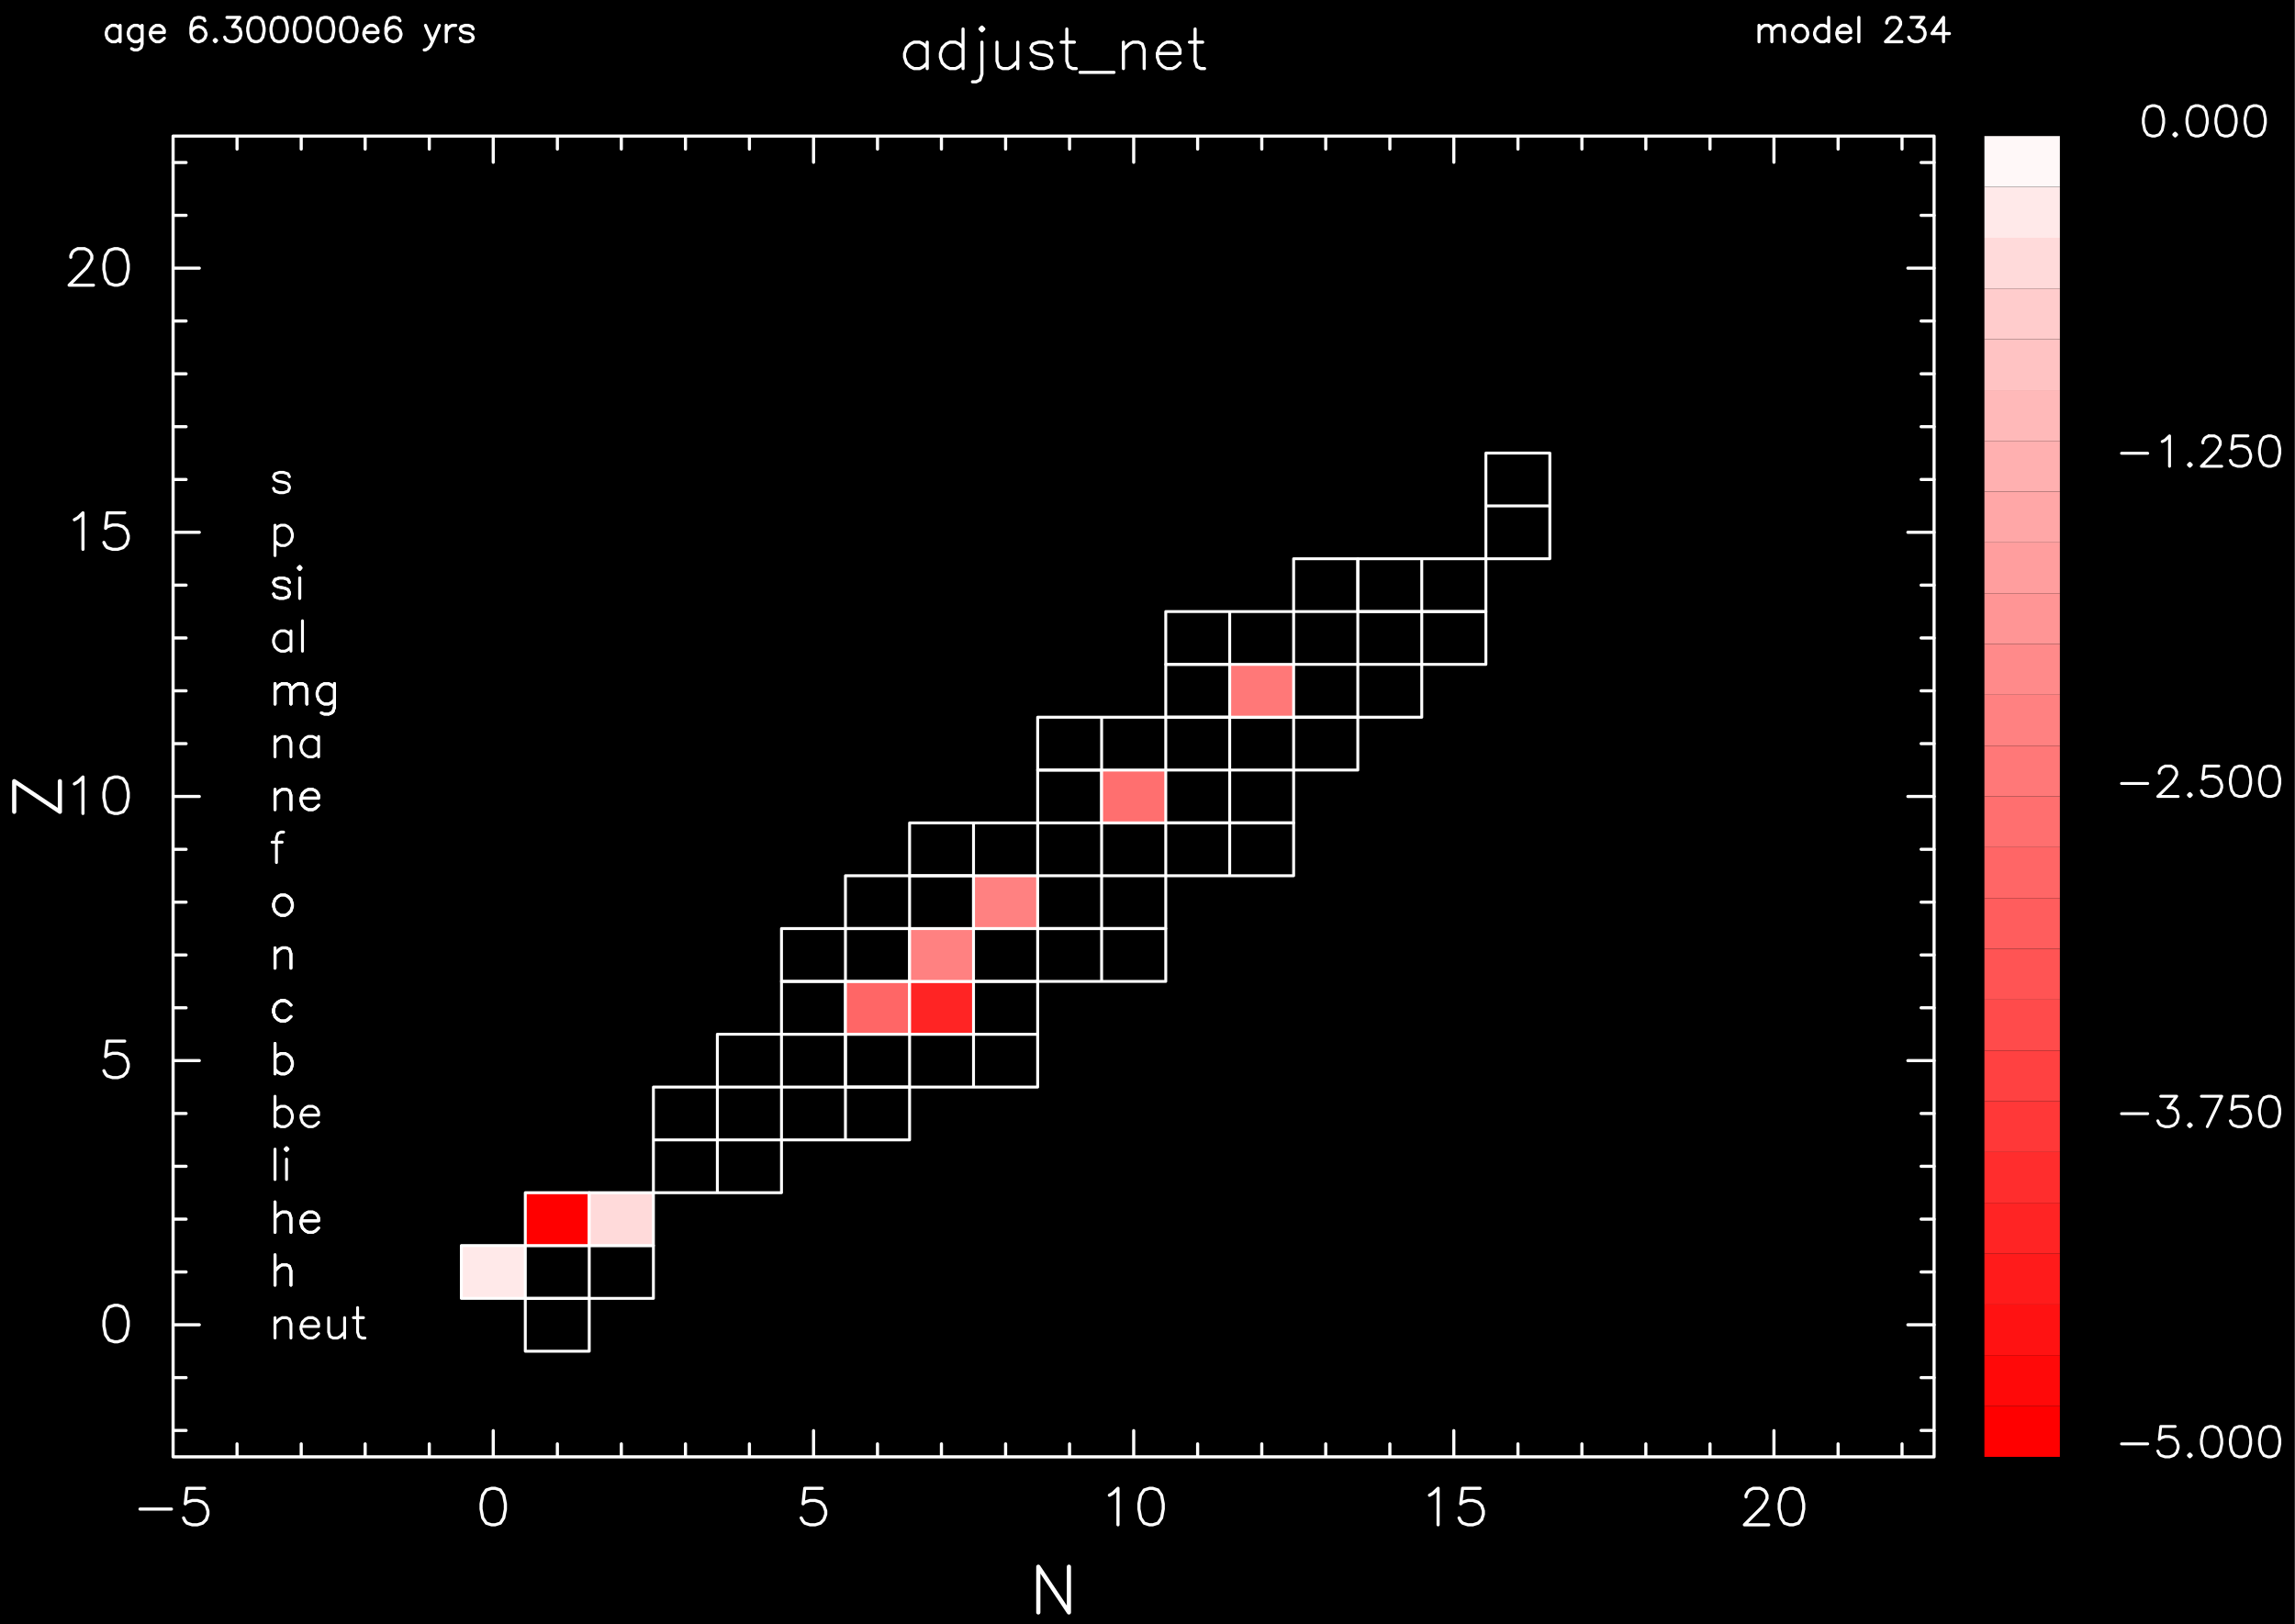 <?xml version="1.0" encoding="utf-8"?>
<!-- Generator: Adobe Illustrator 25.2.3, SVG Export Plug-In . SVG Version: 6.00 Build 0)  -->
<svg version="1.1" id="Layer_1" xmlns="http://www.w3.org/2000/svg" xmlns:xlink="http://www.w3.org/1999/xlink" x="0px" y="0px"
	 viewBox="0 0 788.2 557.73" style="enable-background:new 0 0 788.2 557.73;" xml:space="preserve">
<rect x="0" y="0" width="788.2" height="557.73" fill="#333333" stroke="none"/>
<style type="text/css">
	.st0{fill-rule:evenodd;clip-rule:evenodd;}
	.st1{fill:none;stroke:#FFFFFF;stroke-width:1.08;stroke-linecap:round;stroke-linejoin:round;stroke-miterlimit:10;}
	.st2{fill:none;stroke:#FFFFFF;stroke-width:1.44;stroke-linecap:round;stroke-linejoin:round;stroke-miterlimit:10;}
	.st3{fill:none;stroke:#FFFFFF;stroke-linecap:round;stroke-linejoin:round;stroke-miterlimit:10;}
	.st4{fill-rule:evenodd;clip-rule:evenodd;fill:#FFE9E9;}
	.st5{fill-rule:evenodd;clip-rule:evenodd;fill:#FF0000;}
	.st6{fill-rule:evenodd;clip-rule:evenodd;fill:#FFDADA;}
	.st7{fill-rule:evenodd;clip-rule:evenodd;fill:#FF6666;}
	.st8{fill-rule:evenodd;clip-rule:evenodd;fill:#FF2424;}
	.st9{fill-rule:evenodd;clip-rule:evenodd;fill:#FF8181;}
	.st10{fill-rule:evenodd;clip-rule:evenodd;fill:#FF6F6F;}
	.st11{fill-rule:evenodd;clip-rule:evenodd;fill:#FF7878;}
	.st12{fill-rule:evenodd;clip-rule:evenodd;fill:#FF0909;}
	.st13{fill-rule:evenodd;clip-rule:evenodd;fill:#FF1212;}
	.st14{fill-rule:evenodd;clip-rule:evenodd;fill:#FF1B1B;}
	.st15{fill-rule:evenodd;clip-rule:evenodd;fill:#FF2D2D;}
	.st16{fill-rule:evenodd;clip-rule:evenodd;fill:#FF3838;}
	.st17{fill-rule:evenodd;clip-rule:evenodd;fill:#FF4141;}
	.st18{fill-rule:evenodd;clip-rule:evenodd;fill:#FF4B4B;}
	.st19{fill-rule:evenodd;clip-rule:evenodd;fill:#FF5454;}
	.st20{fill-rule:evenodd;clip-rule:evenodd;fill:#FF5D5D;}
	.st21{fill-rule:evenodd;clip-rule:evenodd;fill:#FF8A8A;}
	.st22{fill-rule:evenodd;clip-rule:evenodd;fill:#FF9595;}
	.st23{fill-rule:evenodd;clip-rule:evenodd;fill:#FF9E9E;}
	.st24{fill-rule:evenodd;clip-rule:evenodd;fill:#FFA7A7;}
	.st25{fill-rule:evenodd;clip-rule:evenodd;fill:#FFB0B0;}
	.st26{fill-rule:evenodd;clip-rule:evenodd;fill:#FFB9B9;}
	.st27{fill-rule:evenodd;clip-rule:evenodd;fill:#FFC3C3;}
	.st28{fill-rule:evenodd;clip-rule:evenodd;fill:#FFCCCC;}
	.st29{fill-rule:evenodd;clip-rule:evenodd;fill:#FFF8F8;}
</style>
<rect x="-0.75" class="st0" width="788.64" height="557.95"/>
<path class="st1" d="M59.45,500.33h604.8 M664.25,500.33V46.73 M664.25,46.73H59.45 M59.45,46.73v453.6 M59.45,500.33v-9
	 M81.41,500.33v-4.46 M103.45,500.33v-4.46 M125.41,500.33v-4.46 M147.44,500.33v-4.46 M169.4,500.33v-9 M191.43,500.33v-4.46
	 M213.39,500.33v-4.46 M235.42,500.33v-4.46 M257.38,500.33v-4.46 M279.41,500.33v-9 M301.37,500.33v-4.46 M323.33,500.33v-4.46
	 M345.37,500.33v-4.46 M367.33,500.33v-4.46 M389.36,500.33v-9 M411.32,500.33v-4.46 M433.35,500.33v-4.46 M455.31,500.33v-4.46
	 M477.34,500.33v-4.46 M499.3,500.33v-9 M521.33,500.33v-4.46 M543.29,500.33v-4.46 M565.25,500.33v-4.46 M587.29,500.33v-4.46
	 M609.25,500.33v-9 M631.28,500.33v-4.46 M653.24,500.33v-4.46 M59.45,55.73v-9 M81.41,51.2v-4.46 M103.45,51.2v-4.46 M125.41,51.2
	v-4.46 M147.44,51.2v-4.46 M169.4,55.73v-9 M191.43,51.2v-4.46 M213.39,51.2v-4.46 M235.42,51.2v-4.46 M257.38,51.2v-4.46
	 M279.41,55.73v-9 M301.37,51.2v-4.46 M323.33,51.2v-4.46 M345.37,51.2v-4.46 M367.33,51.2v-4.46 M389.36,55.73v-9 M411.32,51.2
	v-4.46 M433.35,51.2v-4.46 M455.31,51.2v-4.46 M477.34,51.2v-4.46 M499.3,55.73v-9 M521.33,51.2v-4.46 M543.29,51.2v-4.46
	 M565.25,51.2v-4.46 M587.29,51.2v-4.46 M609.25,55.73v-9 M631.28,51.2v-4.46 M653.24,51.2v-4.46 M48.08,518.26h10.8 M70.25,511.13
	h-6.05 M64.21,511.13l-0.58,5.33 M63.63,516.46l0.58-0.58 M64.21,515.89l1.8-0.58 M66.01,515.31h1.8 M67.81,515.31l1.8,0.58
	 M69.61,515.89l1.22,1.22 M70.83,517.11l0.58,1.8 M71.41,518.91v1.15 M71.41,520.06l-0.58,1.8 M70.83,521.86l-1.22,1.22
	 M69.61,523.08l-1.8,0.58 M67.81,523.66h-1.8 M66.01,523.66l-1.8-0.58 M64.21,523.08l-0.58-0.65 M63.63,522.44l-0.58-1.15
	 M168.82,511.13l-1.8,0.58 M167.02,511.71l-1.22,1.8 M165.8,513.51l-0.58,2.95 M165.22,516.46v1.8 M165.22,518.26l0.58,3.02
	 M165.8,521.29l1.22,1.8 M167.02,523.09l1.8,0.58 M168.82,523.66h1.22 M170.05,523.66l1.8-0.58 M171.85,523.09l1.15-1.8 M173,521.29
	l0.58-3.02 M173.57,518.26v-1.8 M173.57,516.46l-0.58-2.95 M173,513.51l-1.15-1.8 M171.85,511.71l-1.8-0.58 M170.05,511.13h-1.22
	 M282.37,511.13h-5.98 M276.39,511.13l-0.58,5.33 M275.81,516.46l0.58-0.58 M276.39,515.89l1.8-0.58 M278.19,515.31h1.8
	 M279.99,515.31l1.8,0.58 M281.79,515.89l1.15,1.22 M282.94,517.11l0.65,1.8 M283.59,518.91v1.15 M283.59,520.06l-0.65,1.8
	 M282.94,521.86l-1.15,1.22 M281.79,523.08l-1.8,0.58 M279.99,523.66h-1.8 M278.19,523.66l-1.8-0.58 M276.39,523.08l-0.58-0.65
	 M275.81,522.44l-0.65-1.15 M381.01,513.51l1.15-0.65 M382.16,512.86l1.8-1.73 M383.96,511.13v12.53 M394.76,511.13l-1.8,0.58
	 M392.96,511.71l-1.22,1.8 M391.73,513.51l-0.58,2.95 M391.16,516.46v1.8 M391.16,518.26l0.58,3.02 M391.73,521.29l1.22,1.8
	 M392.96,523.09l1.8,0.58 M394.76,523.66h1.15 M395.91,523.66l1.8-0.58 M397.71,523.09l1.22-1.8 M398.93,521.29l0.58-3.02
	 M399.51,518.26v-1.8 M399.51,516.46l-0.58-2.95 M398.93,513.51l-1.22-1.8 M397.71,511.71l-1.8-0.58 M395.91,511.13h-1.15
	 M490.95,513.51l1.15-0.65 M492.1,512.86l1.8-1.73 M493.9,511.13v12.53 M508.3,511.13h-5.98 M502.33,511.13l-0.65,5.33
	 M501.68,516.46l0.65-0.58 M502.33,515.89l1.8-0.58 M504.13,515.31h1.73 M505.85,515.31l1.8,0.58 M507.65,515.89l1.22,1.22
	 M508.88,517.11l0.58,1.8 M509.45,518.91v1.15 M509.45,520.06l-0.58,1.8 M508.88,521.86l-1.22,1.22 M507.65,523.08l-1.8,0.58
	 M505.85,523.66h-1.73 M504.13,523.66l-1.8-0.58 M502.33,523.08l-0.65-0.65 M501.68,522.44l-0.58-1.15 M599.67,514.09v-0.58
	 M599.67,513.51l0.65-1.22 M600.32,512.29l0.58-0.58 M600.89,511.71l1.22-0.58 M602.12,511.13h2.38 M604.49,511.13l1.22,0.58
	 M605.72,511.71l0.58,0.58 M606.29,512.28l0.58,1.22 M606.87,513.51v1.15 M606.87,514.66l-0.58,1.22 M606.29,515.88l-1.22,1.8
	 M605.07,517.68l-5.98,5.98 M599.09,523.66h8.35 M614.65,511.13l-1.8,0.58 M612.85,511.71l-1.15,1.8 M611.69,513.51l-0.65,2.95
	 M611.05,516.46v1.8 M611.05,518.26l0.65,3.02 M611.69,521.29l1.15,1.8 M612.85,523.09l1.8,0.58 M614.65,523.66h1.22 M615.87,523.66
	l1.8-0.58 M617.67,523.09l1.15-1.8 M618.82,521.29l0.65-3.02 M619.47,518.26v-1.8 M619.47,516.46l-0.65-2.95 M618.82,513.51
	l-1.15-1.8 M617.67,511.71l-1.8-0.58 M615.87,511.13h-1.22 M59.45,491.26h4.46 M59.45,473.12h4.46 M59.45,454.97h9 M59.45,436.83
	h4.46 M59.45,418.69h4.46 M59.45,400.54h4.46 M59.45,382.4h4.46 M59.45,364.25h9 M59.45,346.11h4.46 M59.45,327.97h4.46
	 M59.45,309.82h4.46 M59.45,291.68h4.46 M59.45,273.53h9 M59.45,255.39h4.46 M59.45,237.25h4.46 M59.45,219.1h4.46 M59.45,200.96
	h4.46 M59.45,182.81h9 M59.45,164.67h4.46 M59.45,146.53h4.46 M59.45,128.38h4.46 M59.45,110.24h4.46 M59.45,92.09h9 M59.45,73.95
	h4.46"/>
<path class="st1" d="M59.45,55.81h4.46 M659.79,491.26h4.46 M659.79,473.12h4.46 M655.25,454.97h9 M659.79,436.83h4.46
	 M659.79,418.69h4.46 M659.79,400.54h4.46 M659.79,382.4h4.46 M655.25,364.25h9 M659.79,346.11h4.46 M659.79,327.97h4.46
	 M659.79,309.82h4.46 M659.79,291.68h4.46 M655.25,273.53h9 M659.79,255.39h4.46 M659.79,237.25h4.46 M659.79,219.1h4.46
	 M659.79,200.96h4.46 M655.25,182.81h9 M659.79,164.67h4.46 M659.79,146.53h4.46 M659.79,128.38h4.46 M659.79,110.24h4.46
	 M655.25,92.09h9 M659.79,73.95h4.46 M659.79,55.81h4.46 M39.29,448.28l-1.8,0.58 M37.49,448.85l-1.22,1.8 M36.27,450.65l-0.58,2.95
	 M35.69,453.61v1.8 M35.69,455.41l0.58,3.02 M36.27,458.43l1.22,1.8 M37.49,460.23l1.8,0.58 M39.29,460.81h1.15 M40.45,460.81
	l1.8-0.58 M42.25,460.23l1.22-1.8 M43.47,458.43l0.58-3.02 M44.05,455.4v-1.8 M44.05,453.6l-0.58-2.95 M43.47,450.65l-1.22-1.8
	 M42.25,448.85l-1.8-0.58 M40.45,448.28h-1.15 M42.82,357.56h-5.98 M36.85,357.56l-0.58,5.33 M36.27,362.89l0.58-0.58 M36.85,362.31
	l1.8-0.58 M38.65,361.73h1.8 M40.45,361.73l1.8,0.58 M42.25,362.31l1.22,1.22 M43.47,363.53l0.58,1.8 M44.05,365.33v1.15
	 M44.05,366.48l-0.58,1.8 M43.47,368.28l-1.22,1.22 M42.25,369.51l-1.8,0.58 M40.45,370.08h-1.8 M38.65,370.08l-1.8-0.58
	 M36.85,369.51l-0.58-0.65 M36.27,368.86l-0.58-1.15 M25.54,269.21l1.15-0.65 M26.69,268.57l1.8-1.73 M28.49,266.84v12.53
	 M39.29,266.84l-1.8,0.58 M37.49,267.41l-1.22,1.8 M36.27,269.21l-0.58,2.95 M35.69,272.17v1.8 M35.69,273.97l0.58,3.02
	 M36.27,276.99l1.22,1.8 M37.49,278.79l1.8,0.58 M39.29,279.37h1.15 M40.45,279.37l1.8-0.58 M42.25,278.79l1.22-1.8 M43.47,276.99
	l0.58-3.02 M44.05,273.97v-1.8 M44.05,272.17l-0.58-2.95 M43.47,269.21l-1.22-1.8 M42.25,267.41l-1.8-0.58 M40.45,266.84h-1.15
	 M25.54,178.49l1.15-0.65 M26.69,177.85l1.8-1.73 M28.49,176.12v12.53 M42.82,176.12h-5.98 M36.85,176.12l-0.58,5.33 M36.27,181.45
	l0.58-0.58 M36.85,180.87l1.8-0.58 M38.65,180.29h1.8 M40.45,180.29l1.8,0.58 M42.25,180.87l1.22,1.22 M43.47,182.09l0.58,1.8
	 M44.05,183.89v1.15 M44.05,185.05l-0.58,1.8 M43.47,186.85l-1.22,1.22 M42.25,188.07l-1.8,0.58 M40.45,188.65h-1.8 M38.65,188.65
	l-1.8-0.58 M36.85,188.07l-0.58-0.65 M36.27,187.42l-0.58-1.15 M24.32,88.35v-0.58 M24.32,87.77l0.58-1.22 M24.89,86.55l0.65-0.58
	 M25.54,85.97l1.15-0.58 M26.69,85.4h2.38 M29.07,85.4l1.22,0.58 M30.29,85.97l0.58,0.58 M30.87,86.55l0.65,1.22 M31.52,87.77v1.15
	 M31.52,88.93l-0.65,1.22 M30.87,90.15l-1.15,1.8 M29.72,91.95l-5.98,5.98 M23.74,97.93h8.35 M39.29,85.4l-1.8,0.58 M37.49,85.97
	l-1.22,1.8 M36.27,87.77l-0.58,2.95 M35.69,90.73v1.8 M35.69,92.53l0.58,3.02 M36.27,95.55l1.22,1.8 M37.49,97.35l1.8,0.58
	 M39.29,97.93h1.15 M40.45,97.93l1.8-0.58 M42.25,97.35l1.22-1.8 M43.47,95.55l0.58-3.02 M44.05,92.53v-1.8 M44.05,90.73l-0.58-2.95
	 M43.47,87.77l-1.22-1.8 M42.25,85.97l-1.8-0.58 M40.45,85.4h-1.15"/>
<path class="st2" d="M356.6,538.06v15.7 M356.6,538.06l10.51,15.7 M367.11,538.06v15.7 M4.88,268.28l15.7,10.51 M4.88,278.79v-10.51
	 M20.57,278.79v-10.51"/>
<path class="st1" d="M604.13,8.72v5.62 M604.13,10.37l1.15-1.22 M605.29,9.15l0.79-0.43 M606.08,8.72h1.22 M607.3,8.72l0.79,0.43
	 M608.09,9.15l0.43,1.22 M608.53,10.37v3.96 M608.53,10.37l1.15-1.22 M609.68,9.15l0.79-0.43 M610.47,8.72h1.22 M611.69,8.72
	l0.79,0.43 M612.49,9.15l0.36,1.22 M612.85,10.37v3.96 M617.67,8.72l-0.79,0.43 M616.88,9.15l-0.79,0.79 M616.09,9.94l-0.43,1.22
	 M615.65,11.17v0.79 M615.65,11.96l0.43,1.15 M616.09,13.11l0.79,0.79 M616.88,13.9l0.79,0.43 M617.67,14.33h1.22 M618.89,14.33
	l0.79-0.43 M619.69,13.9l0.79-0.79 M620.48,13.11l0.36-1.15 M620.84,11.96v-0.79 M620.84,11.17l-0.36-1.22 M620.48,9.94l-0.79-0.79
	 M619.69,9.15l-0.79-0.43 M618.89,8.72h-1.22 M628.04,5.98v8.35 M628.04,9.94l-0.79-0.79 M627.25,9.15l-0.79-0.43 M626.45,8.72
	h-1.22 M625.23,8.72l-0.79,0.43 M624.44,9.15l-0.79,0.79 M623.65,9.94l-0.43,1.22 M623.21,11.17v0.79 M623.21,11.96l0.43,1.15
	 M623.65,13.11l0.79,0.79 M624.44,13.9l0.79,0.43 M625.23,14.33h1.22 M626.45,14.33l0.79-0.43 M627.25,13.9l0.79-0.79 M630.85,11.17
	h4.75 M635.6,11.17v-0.79 M635.6,10.37l-0.36-0.79 M635.24,9.58l-0.43-0.43 M634.81,9.15l-0.79-0.43 M634.01,8.72h-1.22
	 M632.79,8.72L632,9.15 M632,9.15l-0.79,0.79 M631.21,9.94l-0.36,1.22 M630.85,11.17v0.79 M630.85,11.96l0.36,1.15 M631.21,13.11
	L632,13.9 M632,13.9l0.79,0.43 M632.79,14.33h1.22 M634.01,14.33l0.79-0.43 M634.81,13.9l0.79-0.79 M638.41,5.98v8.35 M647.98,7.93
	V7.57 M647.98,7.57l0.36-0.79 M648.34,6.77l0.43-0.43 M648.77,6.34l0.79-0.36 M649.57,5.98h1.58 M651.15,5.98l0.79,0.36
	 M651.94,6.34l0.43,0.43 M652.37,6.77l0.36,0.79 M652.73,7.57v0.79 M652.73,8.36l-0.36,0.79 M652.37,9.15l-0.79,1.22 M651.58,10.37
	l-4.03,3.96 M647.55,14.33h5.62 M656.33,5.98h4.39 M660.73,5.98l-2.38,3.17 M658.35,9.15h1.15 M659.5,9.15l0.86,0.43 M660.37,9.58
	l0.36,0.36 M660.73,9.94l0.43,1.22 M661.16,11.17v0.79 M661.16,11.96l-0.43,1.15 M660.73,13.11l-0.79,0.79 M659.93,13.9l-1.22,0.43
	 M658.71,14.33h-1.15 M657.56,14.33l-1.22-0.43 M656.33,13.9l-0.36-0.36 M655.97,13.54l-0.43-0.79 M667.49,5.98l-3.96,5.54
	 M663.53,11.53h5.98 M667.49,5.98v8.35 M41.24,8.72v5.62 M41.24,9.94l-0.79-0.79 M40.45,9.15l-0.79-0.43 M39.65,8.72h-1.22
	 M38.43,8.72l-0.79,0.43 M37.64,9.15l-0.79,0.79 M36.85,9.94l-0.36,1.22 M36.49,11.17v0.79 M36.49,11.96l0.36,1.15 M36.85,13.11
	l0.79,0.79 M37.64,13.9l0.79,0.43 M38.43,14.33h1.22 M39.65,14.33l0.79-0.43 M40.45,13.9l0.79-0.79 M48.8,8.72v6.41 M48.8,15.13
	l-0.36,1.22 M48.44,16.35l-0.43,0.36 M48.01,16.71l-0.79,0.43 M47.21,17.14h-1.15 M46.06,17.14l-0.86-0.43 M48.8,9.94l-0.79-0.79
	 M48.01,9.15l-0.79-0.43 M47.21,8.72h-1.15 M46.06,8.72L45.2,9.15 M45.2,9.15l-0.79,0.79 M44.41,9.94l-0.36,1.22 M44.05,11.17v0.79
	 M44.05,11.96l0.36,1.15 M44.41,13.11l0.79,0.79 M45.2,13.9l0.86,0.43 M46.06,14.33h1.15 M47.21,14.33l0.79-0.43 M48.01,13.9
	l0.79-0.79 M51.61,11.17h4.82 M56.43,11.17v-0.79 M56.43,10.37L56,9.58 M56,9.58l-0.43-0.43 M55.57,9.15l-0.79-0.43 M54.77,8.72
	h-1.15 M53.62,8.72l-0.79,0.43 M52.83,9.15l-0.79,0.79 M52.04,9.94l-0.43,1.22 M51.61,11.17v0.79 M51.61,11.96l0.43,1.15
	 M52.04,13.11l0.79,0.79 M52.83,13.9l0.79,0.43 M53.62,14.33h1.15 M54.77,14.33l0.79-0.43 M55.57,13.9l0.86-0.79 M70.33,7.13
	l-0.36-0.79 M69.97,6.34l-1.22-0.36 M68.74,5.98h-0.79 M67.95,5.98L66.8,6.34 M66.8,6.34l-0.86,1.22 M65.93,7.57l-0.36,2.02
	 M65.57,9.58v1.94 M65.57,11.53l0.36,1.58 M65.93,13.11l0.86,0.79 M66.8,13.9l1.15,0.43 M67.95,14.33h0.43 M68.38,14.33l1.15-0.43
	 M69.53,13.9l0.79-0.79 M70.33,13.11l0.43-1.15 M70.76,11.96v-0.43 M70.76,11.52l-0.43-1.15 M70.33,10.37l-0.79-0.79 M69.53,9.58
	l-1.15-0.43 M68.38,9.15h-0.43 M67.95,9.15L66.8,9.58 M66.8,9.58l-0.86,0.79 M65.93,10.37l-0.36,1.15 M73.93,13.54l-0.36,0.36
	 M73.57,13.9l0.36,0.43 M73.93,14.33l0.43-0.43 M74.36,13.9l-0.43-0.36 M77.96,5.98h4.39 M82.35,5.98L79.9,9.15 M79.9,9.15h1.22
	 M81.13,9.15l0.79,0.43 M81.92,9.58l0.43,0.36 M82.35,9.94l0.36,1.22 M82.71,11.17v0.79 M82.71,11.96l-0.36,1.15 M82.35,13.11
	l-0.86,0.79 M81.49,13.9l-1.15,0.43 M80.33,14.33h-1.22 M79.11,14.33l-1.15-0.43 M77.96,13.9l-0.43-0.36 M77.53,13.54l-0.36-0.79
	 M87.53,5.98l-1.22,0.36 M86.31,6.34l-0.79,1.22 M85.52,7.57l-0.43,2.02 M85.09,9.58v1.15 M85.09,10.73l0.43,2.02 M85.52,12.75
	l0.79,1.15 M86.31,13.9l1.22,0.43 M87.53,14.33h0.79 M88.33,14.33l1.15-0.43 M89.48,13.9l0.79-1.15 M90.27,12.75l0.43-2.02
	 M90.7,10.73V9.58 M90.7,9.58l-0.43-2.02 M90.27,7.56l-0.79-1.22 M89.48,6.34l-1.15-0.36 M88.33,5.98h-0.79 M95.45,5.98L94.3,6.34
	 M94.3,6.34l-0.79,1.22 M93.51,7.57l-0.43,2.02 M93.08,9.58v1.15 M93.08,10.73l0.43,2.02"/>
<path class="st1" d="M93.51,12.75l0.79,1.15 M94.3,13.9l1.15,0.43 M95.45,14.33h0.79 M96.25,14.33l1.22-0.43 M97.47,13.9l0.79-1.15
	 M98.26,12.75l0.43-2.02 M98.69,10.73V9.58 M98.69,9.58l-0.43-2.02 M98.26,7.56l-0.79-1.22 M97.47,6.34l-1.22-0.36 M96.25,5.98
	h-0.79 M103.45,5.98l-1.22,0.36 M102.22,6.34l-0.79,1.22 M101.43,7.57l-0.36,2.02 M101.07,9.58v1.15 M101.07,10.73l0.36,2.02
	 M101.43,12.75l0.79,1.15 M102.22,13.9l1.22,0.43 M103.45,14.33h0.79 M104.24,14.33l1.22-0.43 M105.46,13.9l0.79-1.15 M106.25,12.75
	l0.36-2.02 M106.61,10.73V9.58 M106.61,9.58l-0.36-2.02 M106.25,7.56l-0.79-1.22 M105.46,6.34l-1.22-0.36 M104.24,5.98h-0.79
	 M111.44,5.98l-1.22,0.36 M110.21,6.34l-0.79,1.22 M109.42,7.57l-0.36,2.02 M109.06,9.58v1.15 M109.06,10.73l0.36,2.02
	 M109.42,12.75l0.79,1.15 M110.21,13.9l1.22,0.43 M111.44,14.33h0.79 M112.23,14.33l1.22-0.43 M113.45,13.9l0.79-1.15 M114.25,12.75
	l0.36-2.02 M114.61,10.73V9.58 M114.61,9.58l-0.36-2.02 M114.25,7.56l-0.79-1.22 M113.45,6.34l-1.22-0.36 M112.23,5.98h-0.79
	 M119.43,5.98l-1.22,0.36 M118.21,6.34l-0.79,1.22 M117.41,7.57l-0.43,2.02 M116.98,9.58v1.15 M116.98,10.73l0.43,2.02
	 M117.41,12.75l0.79,1.15 M118.21,13.9l1.22,0.43 M119.43,14.33h0.79 M120.22,14.33l1.15-0.43 M121.37,13.9l0.79-1.15 M122.17,12.75
	l0.43-2.02 M122.6,10.73V9.58 M122.6,9.58l-0.43-2.02 M122.17,7.56l-0.79-1.22 M121.37,6.34l-1.15-0.36 M120.22,5.98h-0.79
	 M124.97,11.17h4.82 M129.8,11.17v-0.79 M129.8,10.37l-0.43-0.79 M129.37,9.58l-0.36-0.43 M129.01,9.15l-0.86-0.43 M128.14,8.72
	h-1.15 M126.99,8.72l-0.79,0.43 M126.2,9.15l-0.79,0.79 M125.41,9.94l-0.43,1.22 M124.97,11.17v0.79 M124.97,11.96l0.43,1.15
	 M125.41,13.11l0.79,0.79 M126.2,13.9l0.79,0.43 M126.99,14.33h1.15 M128.14,14.33l0.86-0.43 M129.01,13.9l0.79-0.79 M137.36,7.13
	l-0.43-0.79 M136.93,6.34l-1.15-0.36 M135.77,5.98h-0.79 M134.98,5.98l-1.22,0.36 M133.76,6.34l-0.79,1.22 M132.97,7.57l-0.43,2.02
	 M132.53,9.58v1.94 M132.53,11.53l0.43,1.58 M132.97,13.11l0.79,0.79 M133.76,13.9l1.22,0.43 M134.98,14.33h0.36 M135.34,14.33
	l1.22-0.43 M136.57,13.9l0.79-0.79 M137.36,13.11l0.36-1.15 M137.72,11.96v-0.43 M137.72,11.52l-0.36-1.15 M137.36,10.37l-0.79-0.79
	 M136.57,9.58l-1.22-0.43 M135.34,9.15h-0.36 M134.98,9.15l-1.22,0.43 M133.76,9.58l-0.79,0.79 M132.97,10.37l-0.43,1.15
	 M146.14,8.72l2.38,5.62 M150.89,8.72l-2.38,5.62 M148.52,14.33l-0.79,1.58 M147.73,15.92l-0.79,0.79 M146.93,16.71l-0.79,0.43
	 M146.14,17.14h-0.43 M153.27,8.72v5.62 M153.27,11.17l0.43-1.22 M153.7,9.94l0.79-0.79 M154.49,9.15l0.79-0.43 M155.29,8.72h1.22
	 M162.49,9.94l-0.43-0.79 M162.05,9.15l-1.15-0.43 M160.9,8.72h-1.22 M159.68,8.72l-1.22,0.43 M158.45,9.15l-0.36,0.79 M158.09,9.94
	l0.36,0.79 M158.45,10.73l0.79,0.43 M159.25,11.17l2.02,0.36 M161.26,11.53l0.79,0.43 M162.05,11.96l0.43,0.79 M162.49,12.75v0.36
	 M162.49,13.11l-0.43,0.79 M162.05,13.9l-1.15,0.43 M160.9,14.33h-1.22 M159.68,14.33l-1.22-0.43 M158.45,13.9l-0.36-0.79
	 M318.44,14.48v9.07 M318.44,16.42l-1.3-1.3 M317.14,15.13l-1.3-0.65 M315.85,14.48h-1.94 M313.9,14.48l-1.3,0.65 M312.61,15.13
	l-1.3,1.3 M311.31,16.42l-0.65,1.94 M310.66,18.37v1.3 M310.66,19.66l0.65,1.94 M311.31,21.61l1.3,1.3 M312.61,22.9l1.3,0.65
	 M313.9,23.55h1.94 M315.85,23.55l1.3-0.65 M317.14,22.9l1.3-1.3 M330.75,9.94v13.61 M330.75,16.42l-1.3-1.3 M329.45,15.13
	l-1.3-0.65 M328.16,14.48h-1.94 M326.21,14.48l-1.3,0.65 M324.92,15.13l-1.3,1.3 M323.62,16.42l-0.65,1.94 M322.97,18.37v1.3
	 M322.97,19.66l0.65,1.94 M323.62,21.61l1.3,1.3 M324.92,22.9l1.3,0.65 M326.21,23.55h1.94 M328.16,23.55l1.3-0.65 M329.45,22.9
	l1.3-1.3 M336.58,9.94l0.65,0.65 M337.23,10.59l0.65-0.65 M337.88,9.94l-0.65-0.65 M337.23,9.29l-0.65,0.65 M337.23,14.48v11.02
	 M337.23,25.49l-0.65,1.94 M336.58,27.44l-1.3,0.65 M335.29,28.09h-1.3 M342.41,14.48v6.48 M342.41,20.96l0.65,1.94 M343.06,22.9
	l1.3,0.65 M344.36,23.55h1.94 M346.3,23.55l1.3-0.65 M347.6,22.9l1.94-1.94 M349.54,14.48v9.07 M361.21,16.42l-0.65-1.3
	 M360.56,15.13l-1.94-0.65 M358.61,14.48h-1.94 M356.67,14.48l-1.94,0.65 M354.73,15.13l-0.65,1.3 M354.08,16.42l0.65,1.3
	 M354.73,17.72l1.3,0.65 M356.02,18.37l3.24,0.65 M359.26,19.01l1.3,0.65 M360.56,19.66l0.65,1.3 M361.21,20.96v0.65 M361.21,21.61
	l-0.65,1.3 M360.56,22.9l-1.94,0.65 M358.61,23.55h-1.94 M356.67,23.55l-1.94-0.65 M354.73,22.9l-0.65-1.3 M366.39,9.94v11.02
	 M366.39,20.96l0.65,1.94 M367.04,22.9l1.3,0.65 M368.33,23.55h1.3 M364.45,14.48h4.54 M370.93,24.85h11.66 M385.83,14.48v9.07
	 M385.83,17.07l1.94-1.94 M387.77,15.13l1.3-0.65 M389.07,14.48h1.94 M391.01,14.48l1.3,0.65 M392.31,15.13l0.65,1.94 M392.96,17.07
	v6.48 M397.49,18.37h7.78 M405.27,18.37v-1.3 M405.27,17.07l-0.65-1.3 M404.62,15.77l-0.65-0.65"/>
<path class="st1" d="M403.97,15.13l-1.3-0.65 M402.68,14.48h-1.94 M400.73,14.48l-1.3,0.65 M399.44,15.13l-1.3,1.3 M398.14,16.42
	l-0.65,1.94 M397.49,18.37v1.3 M397.49,19.66l0.65,1.94 M398.14,21.61l1.3,1.3 M399.44,22.9l1.3,0.65 M400.73,23.55h1.94
	 M402.68,23.55l1.3-0.65 M403.97,22.9l1.3-1.3 M410.45,9.94v11.02 M410.45,20.96l0.65,1.94 M411.1,22.9l1.3,0.65 M412.4,23.55h1.3
	 M408.51,14.48h4.54"/>
<path class="st3" d="M94.45,452.53v6.98 M94.45,454.54l1.51-1.51 M95.96,453.03l0.94-0.5 M96.89,452.53h1.51 M98.41,452.53l1.01,0.5
	 M99.41,453.03l0.5,1.51 M99.92,454.54v4.97 M103.37,455.55h6.05 M109.42,455.55v-1.01 M109.42,454.54l-0.5-1.01 M108.92,453.53
	l-0.5-0.5 M108.41,453.03l-1.01-0.5 M107.41,452.53h-1.51 M105.89,452.53l-1.01,0.5 M104.89,453.03l-1.01,1.01 M103.88,454.04
	l-0.5,1.51 M103.37,455.55v0.94 M103.37,456.48l0.5,1.51 M103.88,458l1.01,1.01 M104.89,459l1.01,0.5 M105.89,459.51h1.51
	 M107.41,459.51l1.01-0.5 M108.41,459l1.01-1.01 M112.88,452.53v4.97 M112.88,457.49l0.5,1.51 M113.38,459.01l1.01,0.5
	 M114.39,459.51h1.51 M115.9,459.51l0.94-0.5 M116.84,459.01l1.51-1.51 M118.35,452.53v6.98 M122.81,449.07v8.42 M122.81,457.49
	l0.5,1.51 M123.32,459.01l1.01,0.5 M124.33,459.51h1.01 M121.37,452.53h3.46 M180.41,464.05h21.96 M202.37,464.05V445.9
	 M202.37,445.9h-21.96 M180.41,445.9v18.14 M94.45,430.93v10.44 M94.45,436.4l1.51-1.51 M95.96,434.89l0.94-0.5 M96.89,434.38h1.51
	 M98.41,434.38l1.01,0.5 M99.41,434.89l0.5,1.51 M99.92,436.4v4.97"/>
<rect x="158.45" y="427.76" class="st4" width="21.96" height="18.14"/>
<path class="st3" d="M158.45,445.9h21.96 M180.41,445.9v-18.14 M180.41,427.76h-21.96 M158.45,427.76v18.14 M94.45,430.93v10.44
	 M94.45,436.4l1.51-1.51 M95.96,434.89l0.94-0.5 M96.89,434.38h1.51 M98.41,434.38l1.01,0.5 M99.41,434.89l0.5,1.51 M99.92,436.4
	v4.97 M180.41,445.9h21.96 M202.37,445.9v-18.14 M202.37,427.76h-21.96 M180.41,427.76v18.14 M94.45,430.93v10.44 M94.45,436.4
	l1.51-1.51 M95.96,434.89l0.94-0.5 M96.89,434.38h1.51 M98.41,434.38l1.01,0.5 M99.41,434.89l0.5,1.51 M99.92,436.4v4.97
	 M202.37,445.9h22.03 M224.41,445.9v-18.14 M224.41,427.76h-22.03 M202.37,427.76v18.14 M94.45,412.78v10.44 M94.45,418.25
	l1.51-1.51 M95.96,416.74l0.94-0.5 M96.89,416.24h1.51 M98.41,416.24l1.01,0.5 M99.41,416.74l0.5,1.51 M99.92,418.25v4.97
	 M103.37,419.26h6.05 M109.42,419.26v-1.01 M109.42,418.25l-0.5-1.01 M108.92,417.25l-0.5-0.5 M108.41,416.74l-1.01-0.5
	 M107.41,416.24h-1.51 M105.89,416.24l-1.01,0.5 M104.89,416.74l-1.01,1.01 M103.88,417.75l-0.5,1.51 M103.37,419.26v0.94
	 M103.37,420.2l0.5,1.51 M103.88,421.71l1.01,1.01 M104.89,422.72l1.01,0.5 M105.89,423.22h1.51 M107.41,423.22l1.01-0.5
	 M108.41,422.72l1.01-1.01"/>
<rect x="180.41" y="409.61" class="st5" width="21.96" height="18.14"/>
<path class="st3" d="M180.41,427.76h21.96 M202.37,427.76v-18.14 M202.37,409.61h-21.96 M180.41,409.61v18.14 M94.45,412.78v10.44
	 M94.45,418.25l1.51-1.51 M95.96,416.74l0.94-0.5 M96.89,416.24h1.51 M98.41,416.24l1.01,0.5 M99.41,416.74l0.5,1.51 M99.92,418.25
	v4.97 M103.37,419.26h6.05 M109.42,419.26v-1.01 M109.42,418.25l-0.5-1.01 M108.92,417.25l-0.5-0.5 M108.41,416.74l-1.01-0.5
	 M107.41,416.24h-1.51 M105.89,416.24l-1.01,0.5 M104.89,416.74l-1.01,1.01 M103.88,417.75l-0.5,1.51 M103.37,419.26v0.94
	 M103.37,420.2l0.5,1.51 M103.88,421.71l1.01,1.01 M104.89,422.72l1.01,0.5 M105.89,423.22h1.51 M107.41,423.22l1.01-0.5
	 M108.41,422.72l1.01-1.01"/>
<rect x="202.37" y="409.61" class="st6" width="22.03" height="18.14"/>
<path class="st3" d="M202.37,427.76h22.03 M224.41,427.76v-18.14 M224.41,409.61h-22.03 M202.37,409.61v18.14 M94.45,394.64v10.44
	 M97.9,394.64l0.5,0.5 M98.41,395.14l0.5-0.5 M98.91,394.64l-0.5-0.5 M98.41,394.13l-0.5,0.5 M98.41,398.09v6.98 M224.41,409.61
	h21.96 M246.37,409.61v-18.14 M246.37,391.47h-21.96 M224.41,391.47v18.14 M94.45,394.64v10.44 M97.9,394.64l0.5,0.5 M98.41,395.14
	l0.5-0.5 M98.91,394.64l-0.5-0.5 M98.41,394.13l-0.5,0.5 M98.41,398.09v6.98 M246.37,409.61h22.03 M268.4,409.61v-18.14
	 M268.4,391.47h-22.03 M246.37,391.47v18.14 M94.45,376.49v10.44 M94.45,381.46l1.01-1.01 M95.45,380.45l1.01-0.5 M96.46,379.95
	h1.44 M97.9,379.95l1.01,0.5 M98.91,380.45l1.01,1.01 M99.92,381.46l0.5,1.51 M100.42,382.97v0.94 M100.42,383.91l-0.5,1.51
	 M99.92,385.42l-1.01,1.01 M98.91,386.43l-1.01,0.5 M97.9,386.93h-1.44 M96.46,386.93l-1.01-0.5 M95.45,386.43l-1.01-1.01
	 M103.37,382.97h6.05 M109.42,382.97v-1.01 M109.42,381.97l-0.5-1.01 M108.92,380.96l-0.5-0.5 M108.41,380.45l-1.01-0.5
	 M107.41,379.95h-1.51 M105.89,379.95l-1.01,0.5 M104.89,380.45l-1.01,1.01 M103.88,381.46l-0.5,1.51 M103.37,382.97v0.94
	 M103.37,383.91l0.5,1.51 M103.88,385.42l1.01,1.01 M104.89,386.43l1.01,0.5 M105.89,386.93h1.51 M107.41,386.93l1.01-0.5
	 M108.41,386.43l1.01-1.01 M224.41,391.47h21.96 M246.37,391.47v-18.14 M246.37,373.33h-21.96 M224.41,373.33v18.14 M94.45,376.49
	v10.44 M94.45,381.46l1.01-1.01 M95.45,380.45l1.01-0.5 M96.46,379.95h1.44 M97.9,379.95l1.01,0.5 M98.91,380.45l1.01,1.01
	 M99.92,381.46l0.5,1.51 M100.42,382.97v0.94 M100.42,383.91l-0.5,1.51 M99.92,385.42l-1.01,1.01 M98.91,386.43l-1.01,0.5
	 M97.9,386.93h-1.44 M96.46,386.93l-1.01-0.5 M95.45,386.43l-1.01-1.01 M103.37,382.97h6.05 M109.42,382.97v-1.01 M109.42,381.97
	l-0.5-1.01 M108.92,380.96l-0.5-0.5 M108.41,380.45l-1.01-0.5 M107.41,379.95h-1.51 M105.89,379.95l-1.01,0.5 M104.89,380.45
	l-1.01,1.01 M103.88,381.46l-0.5,1.51 M103.37,382.97v0.94 M103.37,383.91l0.5,1.51 M103.88,385.42l1.01,1.01 M104.89,386.43
	l1.01,0.5 M105.89,386.93h1.51 M107.41,386.93l1.01-0.5 M108.41,386.43l1.01-1.01 M246.37,391.47h22.03 M268.4,391.47v-18.14
	 M268.4,373.33h-22.03 M246.37,373.33v18.14 M94.45,376.49v10.44 M94.45,381.46l1.01-1.01 M95.45,380.45l1.01-0.5 M96.46,379.95
	h1.44 M97.9,379.95l1.01,0.5 M98.91,380.45l1.01,1.01 M99.92,381.46l0.5,1.51 M100.42,382.97v0.94 M100.42,383.91l-0.5,1.51
	 M99.92,385.42l-1.01,1.01 M98.91,386.43l-1.01,0.5 M97.9,386.93h-1.44 M96.46,386.93l-1.01-0.5 M95.45,386.43l-1.01-1.01
	 M103.37,382.97h6.05 M109.42,382.97v-1.01 M109.42,381.97l-0.5-1.01 M108.92,380.96l-0.5-0.5 M108.41,380.45l-1.01-0.5
	 M107.41,379.95h-1.51 M105.89,379.95l-1.01,0.5 M104.89,380.45l-1.01,1.01 M103.88,381.46l-0.5,1.51 M103.37,382.97v0.94
	 M103.37,383.91l0.5,1.51 M103.88,385.42l1.01,1.01 M104.89,386.43l1.01,0.5 M105.89,386.93h1.51 M107.41,386.93l1.01-0.5
	 M108.41,386.43l1.01-1.01 M268.4,391.47h21.96 M290.36,391.47v-18.14 M290.36,373.33H268.4 M268.4,373.33v18.14 M94.45,376.49
	v10.44 M94.45,381.46l1.01-1.01 M95.45,380.45l1.01-0.5 M96.46,379.95h1.44 M97.9,379.95l1.01,0.5 M98.91,380.45l1.01,1.01
	 M99.92,381.46l0.5,1.51 M100.42,382.97v0.94 M100.42,383.91l-0.5,1.51 M99.92,385.42l-1.01,1.01 M98.91,386.43l-1.01,0.5
	 M97.9,386.93h-1.44 M96.46,386.93l-1.01-0.5 M95.45,386.43l-1.01-1.01 M103.37,382.97h6.05 M109.42,382.97v-1.01 M109.42,381.97
	l-0.5-1.01 M108.92,380.96l-0.5-0.5 M108.41,380.45l-1.01-0.5 M107.41,379.95h-1.51 M105.89,379.95l-1.01,0.5 M104.89,380.45
	l-1.01,1.01 M103.88,381.46l-0.5,1.51 M103.37,382.97v0.94 M103.37,383.91l0.5,1.51 M103.88,385.42l1.01,1.01 M104.89,386.43
	l1.01,0.5 M105.89,386.93h1.51 M107.41,386.93l1.01-0.5 M108.41,386.43l1.01-1.01 M290.36,391.47h22.03 M312.39,391.47v-18.14
	 M312.39,373.33h-22.03 M290.36,373.33v18.14 M94.45,358.35v10.44 M94.45,363.32l1.01-1.01 M95.45,362.31l1.01-0.5 M96.46,361.81
	h1.44 M97.9,361.81l1.01,0.5 M98.91,362.31l1.01,1.01 M99.92,363.32l0.5,1.51 M100.42,364.83v0.94 M100.42,365.77l-0.5,1.51
	 M99.92,367.28l-1.01,1.01 M98.91,368.29l-1.01,0.5 M97.9,368.79h-1.44 M96.46,368.79l-1.01-0.5 M95.45,368.29l-1.01-1.01
	 M246.37,373.33h22.03 M268.4,373.33v-18.14 M268.4,355.18h-22.03 M246.37,355.18v18.14 M94.45,358.35v10.44 M94.45,363.32
	l1.01-1.01 M95.45,362.31l1.01-0.5 M96.46,361.81h1.44 M97.9,361.81l1.01,0.5 M98.91,362.31l1.01,1.01 M99.92,363.32l0.5,1.51
	 M100.42,364.83v0.94 M100.42,365.77l-0.5,1.51 M99.92,367.28l-1.01,1.01 M98.91,368.29l-1.01,0.5 M97.9,368.79h-1.44 M96.46,368.79
	l-1.01-0.5 M95.45,368.29l-1.01-1.01 M268.4,373.33h21.96 M290.36,373.33v-18.14 M290.36,355.18H268.4 M268.4,355.18v18.14
	 M94.45,358.35v10.44 M94.45,363.32l1.01-1.01 M95.45,362.31l1.01-0.5 M96.46,361.81h1.44"/>
<path class="st3" d="M97.9,361.81l1.01,0.5 M98.91,362.31l1.01,1.01 M99.92,363.32l0.5,1.51 M100.42,364.83v0.94 M100.42,365.77
	l-0.5,1.51 M99.92,367.28l-1.01,1.01 M98.91,368.29l-1.01,0.5 M97.9,368.79h-1.44 M96.46,368.79l-1.01-0.5 M95.45,368.29l-1.01-1.01
	 M290.36,373.33h22.03 M312.39,373.33v-18.14 M312.39,355.18h-22.03 M290.36,355.18v18.14 M94.45,358.35v10.44 M94.45,363.32
	l1.01-1.01 M95.45,362.31l1.01-0.5 M96.46,361.81h1.44 M97.9,361.81l1.01,0.5 M98.91,362.31l1.01,1.01 M99.92,363.32l0.5,1.51
	 M100.42,364.83v0.94 M100.42,365.77l-0.5,1.51 M99.92,367.28l-1.01,1.01 M98.91,368.29l-1.01,0.5 M97.9,368.79h-1.44 M96.46,368.79
	l-1.01-0.5 M95.45,368.29l-1.01-1.01 M312.39,373.33h21.96 M334.35,373.33v-18.14 M334.35,355.18h-21.96 M312.39,355.18v18.14
	 M94.45,358.35v10.44 M94.45,363.32l1.01-1.01 M95.45,362.31l1.01-0.5 M96.46,361.81h1.44 M97.9,361.81l1.01,0.5 M98.91,362.31
	l1.01,1.01 M99.92,363.32l0.5,1.51 M100.42,364.83v0.94 M100.42,365.77l-0.5,1.51 M99.92,367.28l-1.01,1.01 M98.91,368.29l-1.01,0.5
	 M97.9,368.79h-1.44 M96.46,368.79l-1.01-0.5 M95.45,368.29l-1.01-1.01 M334.35,373.33h22.03 M356.38,373.33v-18.14 M356.38,355.18
	h-22.03 M334.35,355.18v18.14 M99.92,345.17l-1.01-1.01 M98.91,344.17l-1.01-0.5 M97.9,343.66h-1.44 M96.46,343.66l-1.01,0.5
	 M95.45,344.17l-1.01,1.01 M94.45,345.17l-0.5,1.51 M93.94,346.69v0.94 M93.94,347.62l0.5,1.51 M94.45,349.13l1.01,1.01
	 M95.45,350.14l1.01,0.5 M96.46,350.65h1.44 M97.9,350.65l1.01-0.5 M98.91,350.14l1.01-1.01 M268.4,355.18h21.96 M290.36,355.18
	v-18.14 M290.36,337.04H268.4 M268.4,337.04v18.14 M99.92,345.17l-1.01-1.01 M98.91,344.17l-1.01-0.5 M97.9,343.66h-1.44
	 M96.46,343.66l-1.01,0.5 M95.45,344.17l-1.01,1.01 M94.45,345.17l-0.5,1.51 M93.94,346.69v0.94 M93.94,347.62l0.5,1.51
	 M94.45,349.13l1.01,1.01 M95.45,350.14l1.01,0.5 M96.46,350.65h1.44 M97.9,350.65l1.01-0.5 M98.91,350.14l1.01-1.01"/>
<rect x="290.36" y="337.04" class="st7" width="22.03" height="18.14"/>
<path class="st3" d="M290.36,355.18h22.03 M312.39,355.18v-18.14 M312.39,337.04h-22.03 M290.36,337.04v18.14 M99.92,345.17
	l-1.01-1.01 M98.91,344.17l-1.01-0.5 M97.9,343.66h-1.44 M96.46,343.66l-1.01,0.5 M95.45,344.17l-1.01,1.01 M94.45,345.17l-0.5,1.51
	 M93.94,346.69v0.94 M93.94,347.62l0.5,1.51 M94.45,349.13l1.01,1.01 M95.45,350.14l1.01,0.5 M96.46,350.65h1.44 M97.9,350.65
	l1.01-0.5 M98.91,350.14l1.01-1.01"/>
<rect x="312.39" y="337.04" class="st8" width="21.96" height="18.14"/>
<path class="st3" d="M312.39,355.18h21.96 M334.35,355.18v-18.14 M334.35,337.04h-21.96 M312.39,337.04v18.14 M99.92,345.17
	l-1.01-1.01 M98.91,344.17l-1.01-0.5 M97.9,343.66h-1.44 M96.46,343.66l-1.01,0.5 M95.45,344.17l-1.01,1.01 M94.45,345.17l-0.5,1.51
	 M93.94,346.69v0.94 M93.94,347.62l0.5,1.51 M94.45,349.13l1.01,1.01 M95.45,350.14l1.01,0.5 M96.46,350.65h1.44 M97.9,350.65
	l1.01-0.5 M98.91,350.14l1.01-1.01 M334.35,355.18h22.03 M356.38,355.18v-18.14 M356.38,337.04h-22.03 M334.35,337.04v18.14
	 M94.45,325.52v6.98 M94.45,327.53l1.51-1.51 M95.96,326.02l0.94-0.5 M96.89,325.52h1.51 M98.41,325.52l1.01,0.5 M99.41,326.02
	l0.5,1.51 M99.92,327.53v4.97 M268.4,337.04h21.96 M290.36,337.04v-18.14 M290.36,318.89H268.4 M268.4,318.89v18.14 M94.45,325.52
	v6.98 M94.45,327.53l1.51-1.51 M95.96,326.02l0.94-0.5 M96.89,325.52h1.51 M98.41,325.52l1.01,0.5 M99.41,326.02l0.5,1.51
	 M99.92,327.53v4.97 M290.36,337.04h22.03 M312.39,337.04v-18.14 M312.39,318.89h-22.03 M290.36,318.89v18.14 M94.45,325.52v6.98
	 M94.45,327.53l1.51-1.51 M95.96,326.02l0.94-0.5 M96.89,325.52h1.51 M98.41,325.52l1.01,0.5 M99.41,326.02l0.5,1.51 M99.92,327.53
	v4.97"/>
<rect x="312.39" y="318.89" class="st9" width="21.96" height="18.14"/>
<path class="st3" d="M312.39,337.04h21.96 M334.35,337.04v-18.14 M334.35,318.89h-21.96 M312.39,318.89v18.14 M94.45,325.52v6.98
	 M94.45,327.53l1.51-1.51 M95.96,326.02l0.94-0.5 M96.89,325.52h1.51 M98.41,325.52l1.01,0.5 M99.41,326.02l0.5,1.51 M99.92,327.53
	v4.97 M334.35,337.04h22.03 M356.38,337.04v-18.14 M356.38,318.89h-22.03 M334.35,318.89v18.14 M94.45,325.52v6.98 M94.45,327.53
	l1.51-1.51 M95.96,326.02l0.94-0.5 M96.89,325.52h1.51 M98.41,325.52l1.01,0.5 M99.41,326.02l0.5,1.51 M99.92,327.53v4.97
	 M356.38,337.04h21.96 M378.34,337.04v-18.14 M378.34,318.89h-21.96 M356.38,318.89v18.14 M94.45,325.52v6.98 M94.45,327.53
	l1.51-1.51 M95.96,326.02l0.94-0.5 M96.89,325.52h1.51 M98.41,325.52l1.01,0.5 M99.41,326.02l0.5,1.51 M99.92,327.53v4.97
	 M378.34,337.04h22.03 M400.37,337.04v-18.14 M400.37,318.89h-22.03 M378.34,318.89v18.14 M96.46,307.37l-1.01,0.5 M95.45,307.88
	l-1.01,1.01 M94.45,308.89l-0.5,1.51 M93.94,310.4v0.94 M93.94,311.33l0.5,1.51 M94.45,312.85l1.01,1.01 M95.45,313.85l1.01,0.5
	 M96.46,314.36h1.44 M97.9,314.36l1.01-0.5 M98.91,313.85l1.01-1.01 M99.92,312.85l0.5-1.51 M100.42,311.33v-0.94 M100.42,310.4
	l-0.5-1.51 M99.92,308.88l-1.01-1.01 M98.91,307.88l-1.01-0.5 M97.9,307.37h-1.44 M290.36,318.89h22.03 M312.39,318.89v-18.14
	 M312.39,300.75h-22.03 M290.36,300.75v18.14 M96.46,307.37l-1.01,0.5 M95.45,307.88l-1.01,1.01 M94.45,308.89l-0.5,1.51
	 M93.94,310.4v0.94 M93.94,311.33l0.5,1.51 M94.45,312.85l1.01,1.01 M95.45,313.85l1.01,0.5 M96.46,314.36h1.44 M97.9,314.36
	l1.01-0.5 M98.91,313.85l1.01-1.01 M99.92,312.85l0.5-1.51 M100.42,311.33v-0.94 M100.42,310.4l-0.5-1.51 M99.92,308.88l-1.01-1.01
	 M98.91,307.88l-1.01-0.5 M97.9,307.37h-1.44 M312.39,318.89h21.96 M334.35,318.89v-18.14 M334.35,300.75h-21.96 M312.39,300.75
	v18.14 M96.46,307.37l-1.01,0.5 M95.45,307.88l-1.01,1.01 M94.45,308.89l-0.5,1.51 M93.94,310.4v0.94 M93.94,311.33l0.5,1.51
	 M94.45,312.85l1.01,1.01 M95.45,313.85l1.01,0.5 M96.46,314.36h1.44 M97.9,314.36l1.01-0.5 M98.91,313.85l1.01-1.01 M99.92,312.85
	l0.5-1.51 M100.42,311.33v-0.94 M100.42,310.4l-0.5-1.51 M99.92,308.88l-1.01-1.01 M98.91,307.88l-1.01-0.5 M97.9,307.37h-1.44"/>
<rect x="334.35" y="300.75" class="st9" width="22.03" height="18.14"/>
<path class="st3" d="M334.35,318.89h22.03 M356.38,318.89v-18.14 M356.38,300.75h-22.03 M334.35,300.75v18.14 M96.46,307.37
	l-1.01,0.5 M95.45,307.88l-1.01,1.01 M94.45,308.89l-0.5,1.51 M93.94,310.4v0.94 M93.94,311.33l0.5,1.51 M94.45,312.85l1.01,1.01
	 M95.45,313.85l1.01,0.5 M96.46,314.36h1.44 M97.9,314.36l1.01-0.5 M98.91,313.85l1.01-1.01 M99.92,312.85l0.5-1.51 M100.42,311.33
	v-0.94 M100.42,310.4l-0.5-1.51 M99.92,308.88l-1.01-1.01 M98.91,307.88l-1.01-0.5 M97.9,307.37h-1.44 M356.38,318.89h21.96
	 M378.34,318.89v-18.14 M378.34,300.75h-21.96 M356.38,300.75v18.14 M96.46,307.37l-1.01,0.5 M95.45,307.88l-1.01,1.01
	 M94.45,308.89l-0.5,1.51 M93.94,310.4v0.94 M93.94,311.33l0.5,1.51 M94.45,312.85l1.01,1.01 M95.45,313.85l1.01,0.5 M96.46,314.36
	h1.44 M97.9,314.36l1.01-0.5 M98.91,313.85l1.01-1.01 M99.92,312.85l0.5-1.51 M100.42,311.33v-0.94 M100.42,310.4l-0.5-1.51
	 M99.92,308.88l-1.01-1.01 M98.91,307.88l-1.01-0.5 M97.9,307.37h-1.44 M378.34,318.89h22.03 M400.37,318.89v-18.14 M400.37,300.75
	h-22.03 M378.34,300.75v18.14 M97.4,285.77h-0.94 M96.46,285.77l-1.01,0.5 M95.45,286.28l-0.5,1.44 M94.95,287.72v8.5 M93.44,289.23
	h3.46 M312.39,300.75h21.96 M334.35,300.75v-18.14 M334.35,282.61h-21.96 M312.39,282.61v18.14 M97.4,285.77h-0.94 M96.46,285.77
	l-1.01,0.5 M95.45,286.28l-0.5,1.44 M94.95,287.72v8.5 M93.44,289.23h3.46 M334.35,300.75h22.03 M356.38,300.75v-18.14
	 M356.38,282.61h-22.03 M334.35,282.61v18.14 M97.4,285.77h-0.94 M96.46,285.77l-1.01,0.5 M95.45,286.28l-0.5,1.44 M94.95,287.72
	v8.5 M93.44,289.23h3.46 M356.38,300.75h21.96 M378.34,300.75v-18.14 M378.34,282.61h-21.96 M356.38,282.61v18.14 M97.4,285.77
	h-0.94 M96.46,285.77l-1.01,0.5 M95.45,286.28l-0.5,1.44 M94.95,287.72v8.5 M93.44,289.23h3.46 M378.34,300.75h22.03 M400.37,300.75
	v-18.14 M400.37,282.61h-22.03 M378.34,282.61v18.14 M97.4,285.77h-0.94 M96.46,285.77l-1.01,0.5 M95.45,286.28l-0.5,1.44
	 M94.95,287.72v8.5 M93.44,289.23h3.46 M400.37,300.75h21.96 M422.33,300.75v-18.14 M422.33,282.61h-21.96 M400.37,282.61v18.14
	 M97.4,285.77h-0.94 M96.46,285.77l-1.01,0.5 M95.45,286.28l-0.5,1.44 M94.95,287.72v8.5 M93.44,289.23h3.46 M422.33,300.75h21.96
	 M444.29,300.75v-18.14 M444.29,282.61h-21.96 M422.33,282.61v18.14 M94.45,271.09v6.98 M94.45,273.1l1.51-1.51 M95.96,271.59
	l0.94-0.5 M96.89,271.09h1.51 M98.41,271.09l1.01,0.5 M99.41,271.59l0.5,1.51 M99.92,273.1v4.97 M103.37,274.11h6.05 M109.42,274.11
	v-1.01 M109.42,273.1l-0.5-1.01 M108.92,272.09l-0.5-0.5 M108.41,271.59l-1.01-0.5 M107.41,271.09h-1.51 M105.89,271.09l-1.01,0.5
	 M104.89,271.59l-1.01,1.01 M103.88,272.6l-0.5,1.51 M103.37,274.11v0.94 M103.37,275.05l0.5,1.51 M103.88,276.56l1.01,1.01
	 M104.89,277.56l1.01,0.5 M105.89,278.07h1.51 M107.41,278.07l1.01-0.5 M108.41,277.56l1.01-1.01 M356.38,282.61h21.96
	 M378.34,282.61v-18.14 M378.34,264.46h-21.96 M356.38,264.46v18.14 M94.45,271.09v6.98 M94.45,273.1l1.51-1.51 M95.96,271.59
	l0.94-0.5 M96.89,271.09h1.51 M98.41,271.09l1.01,0.5 M99.41,271.59l0.5,1.51 M99.92,273.1v4.97 M103.37,274.11h6.05 M109.42,274.11
	v-1.01 M109.42,273.1l-0.5-1.01 M108.92,272.09l-0.5-0.5 M108.41,271.59l-1.01-0.5 M107.41,271.09h-1.51 M105.89,271.09l-1.01,0.5
	 M104.89,271.59l-1.01,1.01 M103.88,272.6l-0.5,1.51 M103.37,274.11v0.94 M103.37,275.05l0.5,1.51 M103.88,276.56l1.01,1.01
	 M104.89,277.56l1.01,0.5 M105.89,278.07h1.51 M107.41,278.07l1.01-0.5 M108.41,277.56l1.01-1.01"/>
<rect x="378.34" y="264.46" class="st10" width="22.03" height="18.14"/>
<path class="st3" d="M378.34,282.61h22.03 M400.37,282.61v-18.14 M400.37,264.46h-22.03 M378.34,264.46v18.14 M94.45,271.09v6.98
	 M94.45,273.1l1.51-1.51 M95.96,271.59l0.94-0.5 M96.89,271.09h1.51 M98.41,271.09l1.01,0.5 M99.41,271.59l0.5,1.51 M99.92,273.1
	v4.97 M103.37,274.11h6.05 M109.42,274.11v-1.01 M109.42,273.1l-0.5-1.01 M108.92,272.09l-0.5-0.5 M108.41,271.59l-1.01-0.5
	 M107.41,271.09h-1.51 M105.89,271.09l-1.01,0.5 M104.89,271.59l-1.01,1.01 M103.88,272.6l-0.5,1.51 M103.37,274.11v0.94
	 M103.37,275.05l0.5,1.51 M103.88,276.56l1.01,1.01 M104.89,277.56l1.01,0.5 M105.89,278.07h1.51 M107.41,278.07l1.01-0.5
	 M108.41,277.56l1.01-1.01 M400.37,282.61h21.96 M422.33,282.61v-18.14 M422.33,264.46h-21.96 M400.37,264.46v18.14 M94.45,271.09
	v6.98 M94.45,273.1l1.51-1.51 M95.96,271.59l0.94-0.5 M96.89,271.09h1.51 M98.41,271.09l1.01,0.5 M99.41,271.59l0.5,1.51
	 M99.92,273.1v4.97 M103.37,274.11h6.05 M109.42,274.11v-1.01 M109.42,273.1l-0.5-1.01 M108.92,272.09l-0.5-0.5 M108.41,271.59
	l-1.01-0.5 M107.41,271.09h-1.51 M105.89,271.09l-1.01,0.5 M104.89,271.59l-1.01,1.01 M103.88,272.6l-0.5,1.51 M103.37,274.11v0.94
	 M103.37,275.05l0.5,1.51 M103.88,276.56l1.01,1.01 M104.89,277.56l1.01,0.5 M105.89,278.07h1.51 M107.41,278.07l1.01-0.5
	 M108.41,277.56l1.01-1.01 M422.33,282.61h21.96 M444.29,282.61v-18.14 M444.29,264.46h-21.96 M422.33,264.46v18.14 M94.45,252.94
	v6.98 M94.45,254.96l1.51-1.51 M95.96,253.45l0.94-0.5 M96.89,252.94h1.51 M98.41,252.94l1.01,0.5 M99.41,253.45l0.5,1.51
	 M99.92,254.96v4.97 M109.42,252.94v6.98 M109.42,254.45l-1.01-1.01 M108.41,253.45l-1.01-0.5 M107.41,252.94h-1.51 M105.89,252.94
	l-1.01,0.5 M104.89,253.45l-1.01,1.01 M103.88,254.45l-0.5,1.51 M103.37,255.97v0.94 M103.37,256.9l0.5,1.51 M103.88,258.41
	l1.01,1.01 M104.89,259.42l1.01,0.5 M105.89,259.93h1.51 M107.41,259.93l1.01-0.5 M108.41,259.42l1.01-1.01 M356.38,264.46h21.96
	 M378.34,264.46v-18.14 M378.34,246.32h-21.96 M356.38,246.32v18.14 M94.45,252.94v6.98 M94.45,254.96l1.51-1.51 M95.96,253.45
	l0.94-0.5 M96.89,252.94h1.51 M98.41,252.94l1.01,0.5 M99.41,253.45l0.5,1.51 M99.92,254.96v4.97 M109.42,252.94v6.98
	 M109.42,254.45l-1.01-1.01 M108.41,253.45l-1.01-0.5 M107.41,252.94h-1.51 M105.89,252.94l-1.01,0.5 M104.89,253.45l-1.01,1.01
	 M103.88,254.45l-0.5,1.51 M103.37,255.97v0.94 M103.37,256.9l0.5,1.51 M103.88,258.41l1.01,1.01 M104.89,259.42l1.01,0.5
	 M105.89,259.93h1.51 M107.41,259.93l1.01-0.5 M108.41,259.42l1.01-1.01 M378.34,264.46h22.03 M400.37,264.46v-18.14 M400.37,246.32
	h-22.03 M378.34,246.32v18.14 M94.45,252.94v6.98 M94.45,254.96l1.51-1.51 M95.96,253.45l0.94-0.5 M96.89,252.94h1.51 M98.41,252.94
	l1.01,0.5 M99.41,253.45l0.5,1.51 M99.92,254.96v4.97 M109.42,252.94v6.98 M109.42,254.45l-1.01-1.01 M108.41,253.45l-1.01-0.5
	 M107.41,252.94h-1.51 M105.89,252.94l-1.01,0.5 M104.89,253.45l-1.01,1.01 M103.88,254.45l-0.5,1.51 M103.37,255.97v0.94
	 M103.37,256.9l0.5,1.51 M103.88,258.41l1.01,1.01 M104.89,259.42l1.01,0.5 M105.89,259.93h1.51 M107.41,259.93l1.01-0.5
	 M108.41,259.42l1.01-1.01 M400.37,264.46h21.96 M422.33,264.46v-18.14 M422.33,246.32h-21.96 M400.37,246.32v18.14 M94.45,252.94
	v6.98 M94.45,254.96l1.51-1.51 M95.96,253.45l0.94-0.5 M96.89,252.94h1.51 M98.41,252.94l1.01,0.5 M99.41,253.45l0.5,1.51
	 M99.92,254.96v4.97 M109.42,252.94v6.98 M109.42,254.45l-1.01-1.01 M108.41,253.45l-1.01-0.5 M107.41,252.94h-1.51 M105.89,252.94
	l-1.01,0.5 M104.89,253.45l-1.01,1.01 M103.88,254.45l-0.5,1.51 M103.37,255.97v0.94 M103.37,256.9l0.5,1.51 M103.88,258.41
	l1.01,1.01 M104.89,259.42l1.01,0.5 M105.89,259.93h1.51 M107.41,259.93l1.01-0.5 M108.41,259.42l1.01-1.01 M422.33,264.46h21.96
	 M444.29,264.46v-18.14 M444.29,246.32h-21.96 M422.33,246.32v18.14 M94.45,252.94v6.98 M94.45,254.96l1.51-1.51 M95.96,253.45
	l0.94-0.5 M96.89,252.94h1.51 M98.41,252.94l1.01,0.5 M99.41,253.45l0.5,1.51 M99.92,254.96v4.97 M109.42,252.94v6.98
	 M109.42,254.45l-1.01-1.01 M108.41,253.45l-1.01-0.5 M107.41,252.94h-1.51 M105.89,252.94l-1.01,0.5 M104.89,253.45l-1.01,1.01
	 M103.88,254.45l-0.5,1.51 M103.37,255.97v0.94 M103.37,256.9l0.5,1.51 M103.88,258.41l1.01,1.01 M104.89,259.42l1.01,0.5
	 M105.89,259.93h1.51 M107.41,259.93l1.01-0.5 M108.41,259.42l1.01-1.01 M444.29,264.46h22.03 M466.33,264.46v-18.14 M466.33,246.32
	h-22.03 M444.29,246.32v18.14 M94.45,234.8v6.98 M94.45,236.81l1.51-1.51 M95.96,235.3l0.94-0.5 M96.89,234.8h1.51 M98.41,234.8
	l1.01,0.5 M99.41,235.3l0.5,1.51 M99.92,236.81v4.97 M99.92,236.81l1.51-1.51 M101.43,235.3l1.01-0.5 M102.44,234.8h1.44
	 M103.88,234.8l1.01,0.5 M104.89,235.3l0.5,1.51 M105.39,236.81v4.97 M114.89,234.8v7.99 M114.89,242.79l-0.5,1.51 M114.39,244.3
	l-0.5,0.5 M113.89,244.81l-1.01,0.43"/>
<path class="st3" d="M112.88,245.24h-1.51 M111.37,245.24l-1.01-0.43 M114.89,236.31l-1.01-1.01 M113.89,235.3l-1.01-0.5
	 M112.88,234.8h-1.51 M111.37,234.8l-1.01,0.5 M110.36,235.3l-0.94,1.01 M109.42,236.31l-0.5,1.51 M108.92,237.82v0.94
	 M108.92,238.76l0.5,1.51 M109.42,240.27l0.94,1.01 M110.36,241.28l1.01,0.5 M111.37,241.78h1.51 M112.88,241.78l1.01-0.5
	 M113.89,241.28l1.01-1.01 M400.37,246.32h21.96 M422.33,246.32v-18.14 M422.33,228.17h-21.96 M400.37,228.17v18.14 M94.45,234.8
	v6.98 M94.45,236.81l1.51-1.51 M95.96,235.3l0.94-0.5 M96.89,234.8h1.51 M98.41,234.8l1.01,0.5 M99.41,235.3l0.5,1.51 M99.92,236.81
	v4.97 M99.92,236.81l1.51-1.51 M101.43,235.3l1.01-0.5 M102.44,234.8h1.44 M103.88,234.8l1.01,0.5 M104.89,235.3l0.5,1.51
	 M105.39,236.81v4.97 M114.89,234.8v7.99 M114.89,242.79l-0.5,1.51 M114.39,244.3l-0.5,0.5 M113.89,244.81l-1.01,0.43
	 M112.88,245.24h-1.51 M111.37,245.24l-1.01-0.43 M114.89,236.31l-1.01-1.01 M113.89,235.3l-1.01-0.5 M112.88,234.8h-1.51
	 M111.37,234.8l-1.01,0.5 M110.36,235.3l-0.94,1.01 M109.42,236.31l-0.5,1.51 M108.92,237.82v0.94 M108.92,238.76l0.5,1.51
	 M109.42,240.27l0.94,1.01 M110.36,241.28l1.01,0.5 M111.37,241.78h1.51 M112.88,241.78l1.01-0.5 M113.89,241.28l1.01-1.01"/>
<rect x="422.33" y="228.17" class="st11" width="21.96" height="18.14"/>
<path class="st3" d="M422.33,246.32h21.96 M444.29,246.32v-18.14 M444.29,228.17h-21.96 M422.33,228.17v18.14 M94.45,234.8v6.98
	 M94.45,236.81l1.51-1.51 M95.96,235.3l0.94-0.5 M96.89,234.8h1.51 M98.41,234.8l1.01,0.5 M99.41,235.3l0.5,1.51 M99.92,236.81v4.97
	 M99.92,236.81l1.51-1.51 M101.43,235.3l1.01-0.5 M102.44,234.8h1.44 M103.88,234.8l1.01,0.5 M104.89,235.3l0.5,1.51 M105.39,236.81
	v4.97 M114.89,234.8v7.99 M114.89,242.79l-0.5,1.51 M114.39,244.3l-0.5,0.5 M113.89,244.81l-1.01,0.43 M112.88,245.24h-1.51
	 M111.37,245.24l-1.01-0.43 M114.89,236.31l-1.01-1.01 M113.89,235.3l-1.01-0.5 M112.88,234.8h-1.51 M111.37,234.8l-1.01,0.5
	 M110.36,235.3l-0.94,1.01 M109.42,236.31l-0.5,1.51 M108.92,237.82v0.94 M108.92,238.76l0.5,1.51 M109.42,240.27l0.94,1.01
	 M110.36,241.28l1.01,0.5 M111.37,241.78h1.51 M112.88,241.78l1.01-0.5 M113.89,241.28l1.01-1.01 M444.29,246.32h22.03
	 M466.33,246.32v-18.14 M466.33,228.17h-22.03 M444.29,228.17v18.14 M94.45,234.8v6.98 M94.45,236.81l1.51-1.51 M95.96,235.3
	l0.94-0.5 M96.89,234.8h1.51 M98.41,234.8l1.01,0.5 M99.41,235.3l0.5,1.51 M99.92,236.81v4.97 M99.92,236.81l1.51-1.51
	 M101.43,235.3l1.01-0.5 M102.44,234.8h1.44 M103.88,234.8l1.01,0.5 M104.89,235.3l0.5,1.51 M105.39,236.81v4.97 M114.89,234.8v7.99
	 M114.89,242.79l-0.5,1.51 M114.39,244.3l-0.5,0.5 M113.89,244.81l-1.01,0.43 M112.88,245.24h-1.51 M111.37,245.24l-1.01-0.43
	 M114.89,236.31l-1.01-1.01 M113.89,235.3l-1.01-0.5 M112.88,234.8h-1.51 M111.37,234.8l-1.01,0.5 M110.36,235.3l-0.94,1.01
	 M109.42,236.31l-0.5,1.51 M108.92,237.82v0.94 M108.92,238.76l0.5,1.51 M109.42,240.27l0.94,1.01 M110.36,241.28l1.01,0.5
	 M111.37,241.78h1.51 M112.88,241.78l1.01-0.5 M113.89,241.28l1.01-1.01 M466.33,246.32h21.96 M488.29,246.32v-18.14 M488.29,228.17
	h-21.96 M466.33,228.17v18.14 M99.92,216.65v6.98 M99.92,218.17l-1.01-1.01 M98.91,217.16l-1.01-0.5 M97.9,216.65h-1.44
	 M96.46,216.65l-1.01,0.5 M95.45,217.16l-1.01,1.01 M94.45,218.17l-0.5,1.51 M93.94,219.68v0.94 M93.94,220.61l0.5,1.51
	 M94.45,222.13l1.01,1.01 M95.45,223.13l1.01,0.5 M96.46,223.64h1.44 M97.9,223.64l1.01-0.5 M98.91,223.13l1.01-1.01 M103.88,213.2
	v10.44 M400.37,228.17h21.96 M422.33,228.17v-18.14 M422.33,210.03h-21.96 M400.37,210.03v18.14 M99.92,216.65v6.98 M99.92,218.17
	l-1.01-1.01 M98.91,217.16l-1.01-0.5 M97.9,216.65h-1.44 M96.46,216.65l-1.01,0.5 M95.45,217.16l-1.01,1.01 M94.45,218.17l-0.5,1.51
	 M93.94,219.68v0.94 M93.94,220.61l0.5,1.51 M94.45,222.13l1.01,1.01 M95.45,223.13l1.01,0.5 M96.46,223.64h1.44 M97.9,223.64
	l1.01-0.5 M98.91,223.13l1.01-1.01 M103.88,213.2v10.44 M422.33,228.17h21.96 M444.29,228.17v-18.14 M444.29,210.03h-21.96
	 M422.33,210.03v18.14 M99.92,216.65v6.98 M99.92,218.17l-1.01-1.01 M98.91,217.16l-1.01-0.5 M97.9,216.65h-1.44 M96.46,216.65
	l-1.01,0.5 M95.45,217.16l-1.01,1.01 M94.45,218.17l-0.5,1.51 M93.94,219.68v0.94 M93.94,220.61l0.5,1.51 M94.45,222.13l1.01,1.01
	 M95.45,223.13l1.01,0.5 M96.46,223.64h1.44 M97.9,223.64l1.01-0.5 M98.91,223.13l1.01-1.01 M103.88,213.2v10.44 M444.29,228.17
	h22.03 M466.33,228.17v-18.14 M466.33,210.03h-22.03 M444.29,210.03v18.14 M99.92,216.65v6.98 M99.92,218.17l-1.01-1.01
	 M98.91,217.16l-1.01-0.5 M97.9,216.65h-1.44 M96.46,216.65l-1.01,0.5 M95.45,217.16l-1.01,1.01 M94.45,218.17l-0.5,1.51
	 M93.94,219.68v0.94 M93.94,220.61l0.5,1.51 M94.45,222.13l1.01,1.01 M95.45,223.13l1.01,0.5 M96.46,223.64h1.44 M97.9,223.64
	l1.01-0.5 M98.91,223.13l1.01-1.01 M103.88,213.2v10.44 M466.33,228.17h21.96 M488.29,228.17v-18.14 M488.29,210.03h-21.96
	 M466.33,210.03v18.14 M99.92,216.65v6.98 M99.92,218.17l-1.01-1.01 M98.91,217.16l-1.01-0.5 M97.9,216.65h-1.44 M96.46,216.65
	l-1.01,0.5 M95.45,217.16l-1.01,1.01 M94.45,218.17l-0.5,1.51 M93.94,219.68v0.94 M93.94,220.61l0.5,1.51 M94.45,222.13l1.01,1.01
	 M95.45,223.13l1.01,0.5 M96.46,223.64h1.44 M97.9,223.64l1.01-0.5 M98.91,223.13l1.01-1.01 M103.88,213.2v10.44 M488.29,228.17
	h22.03 M510.32,228.17v-18.14 M510.32,210.03h-22.03 M488.29,210.03v18.14 M99.41,200.02l-0.5-1.01 M98.91,199.01l-1.51-0.5
	 M97.4,198.51h-1.44 M95.96,198.51l-1.51,0.5 M94.45,199.01l-0.5,1.01 M93.94,200.02l0.5,1.01 M94.45,201.03l1.01,0.5 M95.45,201.53
	l2.45,0.5 M97.9,202.04l1.01,0.43 M98.91,202.47l0.5,1.01 M99.41,203.48v0.5 M99.41,203.98l-0.5,1.01 M98.91,204.99l-1.51,0.5
	 M97.4,205.49h-1.44 M95.96,205.49l-1.51-0.5 M94.45,204.99l-0.5-1.01 M102.44,195.05l0.5,0.5 M102.94,195.56l0.43-0.5
	 M103.37,195.05l-0.43-0.5 M102.94,194.55l-0.5,0.5 M102.94,198.51v6.98 M444.29,210.03h22.03 M466.33,210.03v-18.14 M466.33,191.89
	h-22.03 M444.29,191.89v18.14 M99.41,200.02l-0.5-1.01 M98.91,199.01l-1.51-0.5 M97.4,198.51h-1.44 M95.96,198.51l-1.51,0.5"/>
<path class="st3" d="M94.45,199.01l-0.5,1.01 M93.94,200.02l0.5,1.01 M94.45,201.03l1.01,0.5 M95.45,201.53l2.45,0.5 M97.9,202.04
	l1.01,0.43 M98.91,202.47l0.5,1.01 M99.41,203.48v0.5 M99.41,203.98l-0.5,1.01 M98.91,204.99l-1.51,0.5 M97.4,205.49h-1.44
	 M95.96,205.49l-1.51-0.5 M94.45,204.99l-0.5-1.01 M102.44,195.05l0.5,0.5 M102.94,195.56l0.43-0.5 M103.37,195.05l-0.43-0.5
	 M102.94,194.55l-0.5,0.5 M102.94,198.51v6.98 M466.33,210.03h21.96 M488.29,210.03v-18.14 M488.29,191.89h-21.96 M466.33,191.89
	v18.14 M99.41,200.02l-0.5-1.01 M98.91,199.01l-1.51-0.5 M97.4,198.51h-1.44 M95.96,198.51l-1.51,0.5 M94.45,199.01l-0.5,1.01
	 M93.94,200.02l0.5,1.01 M94.45,201.03l1.01,0.5 M95.45,201.53l2.45,0.5 M97.9,202.04l1.01,0.43 M98.91,202.47l0.5,1.01
	 M99.41,203.48v0.5 M99.41,203.98l-0.5,1.01 M98.91,204.99l-1.51,0.5 M97.4,205.49h-1.44 M95.96,205.49l-1.51-0.5 M94.45,204.99
	l-0.5-1.01 M102.44,195.05l0.5,0.5 M102.94,195.56l0.43-0.5 M103.37,195.05l-0.43-0.5 M102.94,194.55l-0.5,0.5 M102.94,198.51v6.98
	 M488.29,210.03h22.03 M510.32,210.03v-18.14 M510.32,191.89h-22.03 M488.29,191.89v18.14 M94.45,180.37v10.44 M94.45,181.88
	l1.01-1.01 M95.45,180.87l1.01-0.5 M96.46,180.37h1.44 M97.9,180.37l1.01,0.5 M98.91,180.87l1.01,1.01 M99.92,181.88l0.5,1.51
	 M100.42,183.39v0.94 M100.42,184.33l-0.5,1.51 M99.92,185.84l-1.01,1.01 M98.91,186.84l-1.01,0.5 M97.9,187.35h-1.44 M96.46,187.35
	l-1.01-0.5 M95.45,186.84l-1.01-1.01 M510.32,191.89h21.96 M532.28,191.89v-18.14 M532.28,173.74h-21.96 M510.32,173.74v18.14
	 M99.41,163.73l-0.5-1.01 M98.91,162.73l-1.51-0.5 M97.4,162.22h-1.44 M95.96,162.22l-1.51,0.5 M94.45,162.73l-0.5,1.01
	 M93.94,163.73l0.5,1.01 M94.45,164.74l1.01,0.5 M95.45,165.25l2.45,0.5 M97.9,165.75l1.01,0.43 M98.91,166.18l0.5,1.01
	 M99.41,167.19v0.5 M99.41,167.69l-0.5,1.01 M98.91,168.7l-1.51,0.5 M97.4,169.2h-1.44 M95.96,169.2l-1.51-0.5 M94.45,168.7
	l-0.5-1.01 M510.32,173.74h21.96 M532.28,173.74V155.6 M532.28,155.6h-21.96 M510.32,155.6v18.14"/>
<rect x="681.53" y="500.33" class="st0" width="25.92" height="0"/>
<rect x="681.53" y="482.91" class="st5" width="25.92" height="17.42"/>
<rect x="681.53" y="465.41" class="st12" width="25.92" height="17.5"/>
<rect x="681.53" y="447.99" class="st13" width="25.92" height="17.42"/>
<rect x="681.53" y="430.57" class="st14" width="25.92" height="17.42"/>
<rect x="681.53" y="413.07" class="st8" width="25.92" height="17.5"/>
<rect x="681.53" y="395.65" class="st15" width="25.92" height="17.42"/>
<rect x="681.53" y="378.22" class="st16" width="25.92" height="17.42"/>
<rect x="681.53" y="360.8" class="st17" width="25.92" height="17.42"/>
<rect x="681.53" y="343.3" class="st18" width="25.92" height="17.5"/>
<rect x="681.53" y="325.88" class="st19" width="25.92" height="17.42"/>
<rect x="681.53" y="308.45" class="st20" width="25.92" height="17.42"/>
<rect x="681.53" y="290.96" class="st7" width="25.92" height="17.5"/>
<rect x="681.53" y="273.53" class="st10" width="25.92" height="17.42"/>
<rect x="681.53" y="256.11" class="st11" width="25.92" height="17.42"/>
<rect x="681.53" y="238.61" class="st9" width="25.92" height="17.5"/>
<rect x="681.53" y="221.19" class="st21" width="25.92" height="17.42"/>
<rect x="681.53" y="203.77" class="st22" width="25.92" height="17.42"/>
<rect x="681.53" y="186.27" class="st23" width="25.92" height="17.5"/>
<rect x="681.53" y="168.85" class="st24" width="25.92" height="17.42"/>
<rect x="681.53" y="151.42" class="st25" width="25.92" height="17.42"/>
<rect x="681.53" y="134" class="st26" width="25.92" height="17.42"/>
<rect x="681.53" y="116.5" class="st27" width="25.92" height="17.5"/>
<rect x="681.53" y="99.08" class="st28" width="25.92" height="17.42"/>
<rect x="681.53" y="81.65" class="st6" width="25.92" height="17.42"/>
<rect x="681.53" y="64.16" class="st4" width="25.92" height="17.5"/>
<rect x="681.53" y="46.73" class="st29" width="25.92" height="17.42"/>
<path class="st3" d="M728.62,495.87h9 M747.05,489.89h-4.97 M742.09,489.89l-0.5,4.46 M741.58,494.36l0.5-0.5 M742.09,493.85
	l1.51-0.5 M743.6,493.35h1.51 M745.11,493.35l1.44,0.5 M746.55,493.85l1.01,1.01 M747.56,494.86l0.5,1.51 M748.06,496.37v0.94
	 M748.06,497.31l-0.5,1.51 M747.56,498.82l-1.01,1.01 M746.55,499.83l-1.44,0.5 M745.11,500.33h-1.51 M743.6,500.33l-1.51-0.5
	 M742.09,499.83l-0.5-0.5 M741.58,499.32l-0.5-1.01 M752.09,499.33l-0.5,0.5 M751.59,499.83l0.5,0.5 M752.09,500.33l0.5-0.5
	 M752.6,499.83l-0.5-0.5 M759.08,489.89l-1.51,0.5 M757.57,490.4l-1.01,1.44 M756.56,491.84l-0.5,2.52 M756.05,494.36v1.51
	 M756.05,495.87l0.5,2.45 M756.56,498.32l1.01,1.51 M757.57,499.83l1.51,0.5 M759.08,500.33h0.94 M760.01,500.33l1.51-0.5
	 M761.53,499.83l1.01-1.51 M762.53,498.32l0.5-2.45 M763.04,495.87v-1.51 M763.04,494.36l-0.5-2.52 M762.53,491.84l-1.01-1.44
	 M761.53,490.4l-1.51-0.5 M760.01,489.89h-0.94 M769.01,489.89l-1.51,0.5 M767.5,490.4l-1.01,1.44 M766.49,491.84l-0.5,2.52
	 M765.99,494.36v1.51 M765.99,495.87l0.5,2.45 M766.49,498.32l1.01,1.51 M767.5,499.83l1.51,0.5 M769.01,500.33h1.01 M770.02,500.33
	l1.51-0.5 M771.53,499.83l0.94-1.51 M772.47,498.32l0.5-2.45 M772.97,495.87v-1.51 M772.97,494.36l-0.5-2.52 M772.47,491.84
	l-0.94-1.44 M771.53,490.4l-1.51-0.5 M770.02,489.89h-1.01 M778.95,489.89l-1.44,0.5 M777.51,490.4l-1.01,1.44 M776.5,491.84
	l-0.5,2.52 M776,494.36v1.51 M776,495.87l0.5,2.45 M776.5,498.32l1.01,1.51 M777.51,499.83l1.44,0.5 M778.95,500.33h1.01
	 M779.96,500.33l1.51-0.5 M781.47,499.83l1.01-1.51 M782.48,498.32l0.5-2.45 M782.98,495.87v-1.51 M782.98,494.36l-0.5-2.52
	 M782.48,491.84l-1.01-1.44 M781.47,490.4l-1.51-0.5 M779.96,489.89h-1.01 M728.62,382.47h9 M742.09,376.49h5.47 M747.56,376.49
	l-2.95,3.96 M744.61,380.45h1.51 M746.12,380.45l0.94,0.5 M747.05,380.96l0.5,0.5 M747.56,381.46l0.5,1.51 M748.06,382.97v0.94
	 M748.06,383.91l-0.5,1.51 M747.56,385.42l-1.01,1.01 M746.55,386.43l-1.44,0.5 M745.11,386.93h-1.51 M743.6,386.93l-1.51-0.5
	 M742.09,386.43l-0.5-0.5 M741.58,385.92l-0.5-1.01 M752.09,385.93l-0.5,0.5 M751.59,386.43l0.5,0.5 M752.09,386.93l0.5-0.5
	 M752.6,386.43l-0.5-0.5 M763.04,376.49l-4.97,10.44 M756.05,376.49h6.98 M772.04,376.49H767 M767,376.49l-0.5,4.46 M766.49,380.96
	l0.5-0.5 M767,380.45l1.51-0.5 M768.51,379.95h1.51 M770.02,379.95l1.51,0.5 M771.53,380.45l0.94,1.01 M772.47,381.46l0.5,1.51
	 M772.97,382.97v0.94 M772.97,383.91l-0.5,1.51 M772.47,385.42l-0.94,1.01 M771.53,386.43l-1.51,0.5 M770.02,386.93h-1.51
	 M768.51,386.93l-1.51-0.5 M767,386.43l-0.5-0.5 M766.49,385.92l-0.5-1.01 M778.95,376.49l-1.44,0.5 M777.51,377l-1.01,1.44
	 M776.5,378.44l-0.5,2.52 M776,380.96v1.51 M776,382.47l0.5,2.45 M776.5,384.92l1.01,1.51 M777.51,386.43l1.44,0.5 M778.95,386.93
	h1.01 M779.96,386.93l1.51-0.5 M781.47,386.43l1.01-1.51 M782.48,384.92l0.5-2.45 M782.98,382.47v-1.51 M782.98,380.96l-0.5-2.52
	 M782.48,378.44l-1.01-1.44 M781.47,377l-1.51-0.5 M779.96,376.49h-1.01 M728.62,269.07h9 M741.58,265.54v-0.5 M741.58,265.04
	l0.5-1.01 M742.09,264.03l0.5-0.43 M742.59,263.6l1.01-0.5 M743.6,263.09h2.02 M745.61,263.09l0.94,0.5 M746.55,263.6l0.5,0.43
	 M747.05,264.03l0.5,1.01 M747.56,265.04v1.01 M747.56,266.05l-0.5,1.01 M747.05,267.05l-0.94,1.51 M746.12,268.56l-5.04,4.97
	 M741.08,273.53h6.98 M752.09,272.53l-0.5,0.5 M751.59,273.03l0.5,0.5 M752.09,273.53l0.5-0.5 M752.6,273.03l-0.5-0.5
	 M762.03,263.09h-4.97 M757.06,263.09l-0.5,4.46 M756.56,267.56l0.5-0.5 M757.06,267.05l1.51-0.5 M758.57,266.55h1.44
	 M760.01,266.55l1.51,0.5 M761.53,267.05l1.01,1.01 M762.53,268.06l0.5,1.51 M763.04,269.57v0.94 M763.04,270.51l-0.5,1.51
	 M762.53,272.02l-1.01,1.01 M761.53,273.03l-1.51,0.5 M760.01,273.53h-1.44 M758.57,273.53l-1.51-0.5 M757.06,273.03l-0.5-0.5
	 M756.56,272.52l-0.5-1.01 M769.01,263.09l-1.51,0.5 M767.5,263.6l-1.01,1.44 M766.49,265.04l-0.5,2.52 M765.99,267.56v1.51
	 M765.99,269.07l0.5,2.45 M766.49,271.52l1.01,1.51 M767.5,273.03l1.51,0.5 M769.01,273.53h1.01 M770.02,273.53l1.51-0.5
	 M771.53,273.03l0.94-1.51 M772.47,271.52l0.5-2.45 M772.97,269.07v-1.51 M772.97,267.56l-0.5-2.52 M772.47,265.04l-0.94-1.44
	 M771.53,263.6l-1.51-0.5 M770.02,263.09h-1.01 M778.95,263.09l-1.44,0.5 M777.51,263.6l-1.01,1.44 M776.5,265.04l-0.5,2.52
	 M776,267.56v1.51 M776,269.07l0.5,2.45 M776.5,271.52l1.01,1.51 M777.51,273.03l1.44,0.5 M778.95,273.53h1.01 M779.96,273.53
	l1.51-0.5 M781.47,273.03l1.01-1.51 M782.48,271.52l0.5-2.45 M782.98,269.07v-1.51 M782.98,267.56l-0.5-2.52 M782.48,265.04
	l-1.01-1.44 M781.47,263.6l-1.51-0.5 M779.96,263.09h-1.01 M728.62,155.67h9 M742.59,151.64l1.01-0.5 M743.6,151.13l1.51-1.44
	 M745.11,149.69v10.44 M752.09,159.13l-0.5,0.5 M751.59,159.63l0.5,0.5 M752.09,160.13l0.5-0.5 M752.6,159.63l-0.5-0.5
	 M756.56,152.14v-0.5 M756.56,151.64l0.5-1.01 M757.06,150.63l0.5-0.43 M757.57,150.2l1.01-0.5"/>
<path class="st3" d="M758.57,149.69h1.94 M760.52,149.69l1.01,0.5 M761.53,150.2l0.5,0.43 M762.03,150.63l0.5,1.01 M762.53,151.64
	v1.01 M762.53,152.65l-0.5,1.01 M762.03,153.65l-1.01,1.51 M761.02,155.17l-4.97,4.97 M756.05,160.13h6.98 M772.04,149.69H767
	 M767,149.69l-0.5,4.46 M766.49,154.16l0.5-0.5 M767,153.65l1.51-0.5 M768.51,153.15h1.51 M770.02,153.15l1.51,0.5 M771.53,153.65
	l0.94,1.01 M772.47,154.66l0.5,1.51 M772.97,156.17v0.94 M772.97,157.11l-0.5,1.51 M772.47,158.62l-0.94,1.01 M771.53,159.63
	l-1.51,0.5 M770.02,160.13h-1.51 M768.51,160.13l-1.51-0.5 M767,159.63l-0.5-0.5 M766.49,159.13l-0.5-1.01 M778.95,149.69l-1.44,0.5
	 M777.51,150.2l-1.01,1.44 M776.5,151.64l-0.5,2.52 M776,154.16v1.51 M776,155.67l0.5,2.45 M776.5,158.12l1.01,1.51 M777.51,159.63
	l1.44,0.5 M778.95,160.13h1.01 M779.96,160.13l1.51-0.5 M781.47,159.63l1.01-1.51 M782.48,158.12l0.5-2.45 M782.98,155.67v-1.51
	 M782.98,154.16l-0.5-2.52 M782.48,151.64l-1.01-1.44 M781.47,150.2l-1.51-0.5 M779.96,149.69h-1.01 M739.13,36.29l-1.51,0.5
	 M737.62,36.8l-1.01,1.44 M736.61,38.24l-0.5,2.52 M736.11,40.76v1.51 M736.11,42.27l0.5,2.45 M736.61,44.72l1.01,1.51
	 M737.62,46.23l1.51,0.5 M739.13,46.73h0.94 M740.07,46.73l1.51-0.5 M741.58,46.23l1.01-1.51 M742.59,44.72l0.5-2.45 M743.09,42.27
	v-1.51 M743.09,40.76l-0.5-2.52 M742.59,38.24l-1.01-1.44 M741.58,36.8l-1.51-0.5 M740.07,36.29h-0.94 M747.05,45.73l-0.5,0.5
	 M746.55,46.23l0.5,0.5 M747.05,46.73l0.5-0.5 M747.56,46.23l-0.5-0.5 M754.04,36.29l-1.44,0.5 M752.6,36.8l-1.01,1.44
	 M751.59,38.24l-0.5,2.52 M751.09,40.76v1.51 M751.09,42.27l0.5,2.45 M751.59,44.72l1.01,1.51 M752.6,46.23l1.44,0.5 M754.04,46.73
	h1.01 M755.05,46.73l1.51-0.5 M756.56,46.23l1.01-1.51 M757.57,44.72l0.5-2.45 M758.07,42.27v-1.51 M758.07,40.76l-0.5-2.52
	 M757.57,38.24l-1.01-1.44 M756.56,36.8l-1.51-0.5 M755.05,36.29h-1.01 M764.05,36.29l-1.51,0.5 M762.53,36.8l-1.01,1.44
	 M761.53,38.24l-0.5,2.52 M761.02,40.76v1.51 M761.02,42.27l0.5,2.45 M761.53,44.72l1.01,1.51 M762.53,46.23l1.51,0.5 M764.05,46.73
	h1.01 M765.05,46.73l1.44-0.5 M766.49,46.23l1.01-1.51 M767.5,44.72l0.5-2.45 M768.01,42.27v-1.51 M768.01,40.76l-0.5-2.52
	 M767.5,38.24l-1.01-1.44 M766.49,36.8l-1.44-0.5 M765.05,36.29h-1.01 M773.98,36.29l-1.51,0.5 M772.47,36.8l-0.94,1.44
	 M771.53,38.24l-0.5,2.52 M771.03,40.76v1.51 M771.03,42.27l0.5,2.45 M771.53,44.72l0.94,1.51 M772.47,46.23l1.51,0.5 M773.98,46.73
	h1.01 M774.99,46.73l1.51-0.5 M776.5,46.23l1.01-1.51 M777.51,44.72l0.5-2.45 M778.01,42.27v-1.51 M778.01,40.76l-0.5-2.52
	 M777.51,38.24l-1.01-1.44 M776.5,36.8l-1.51-0.5 M774.99,36.29h-1.01"/>
</svg>
